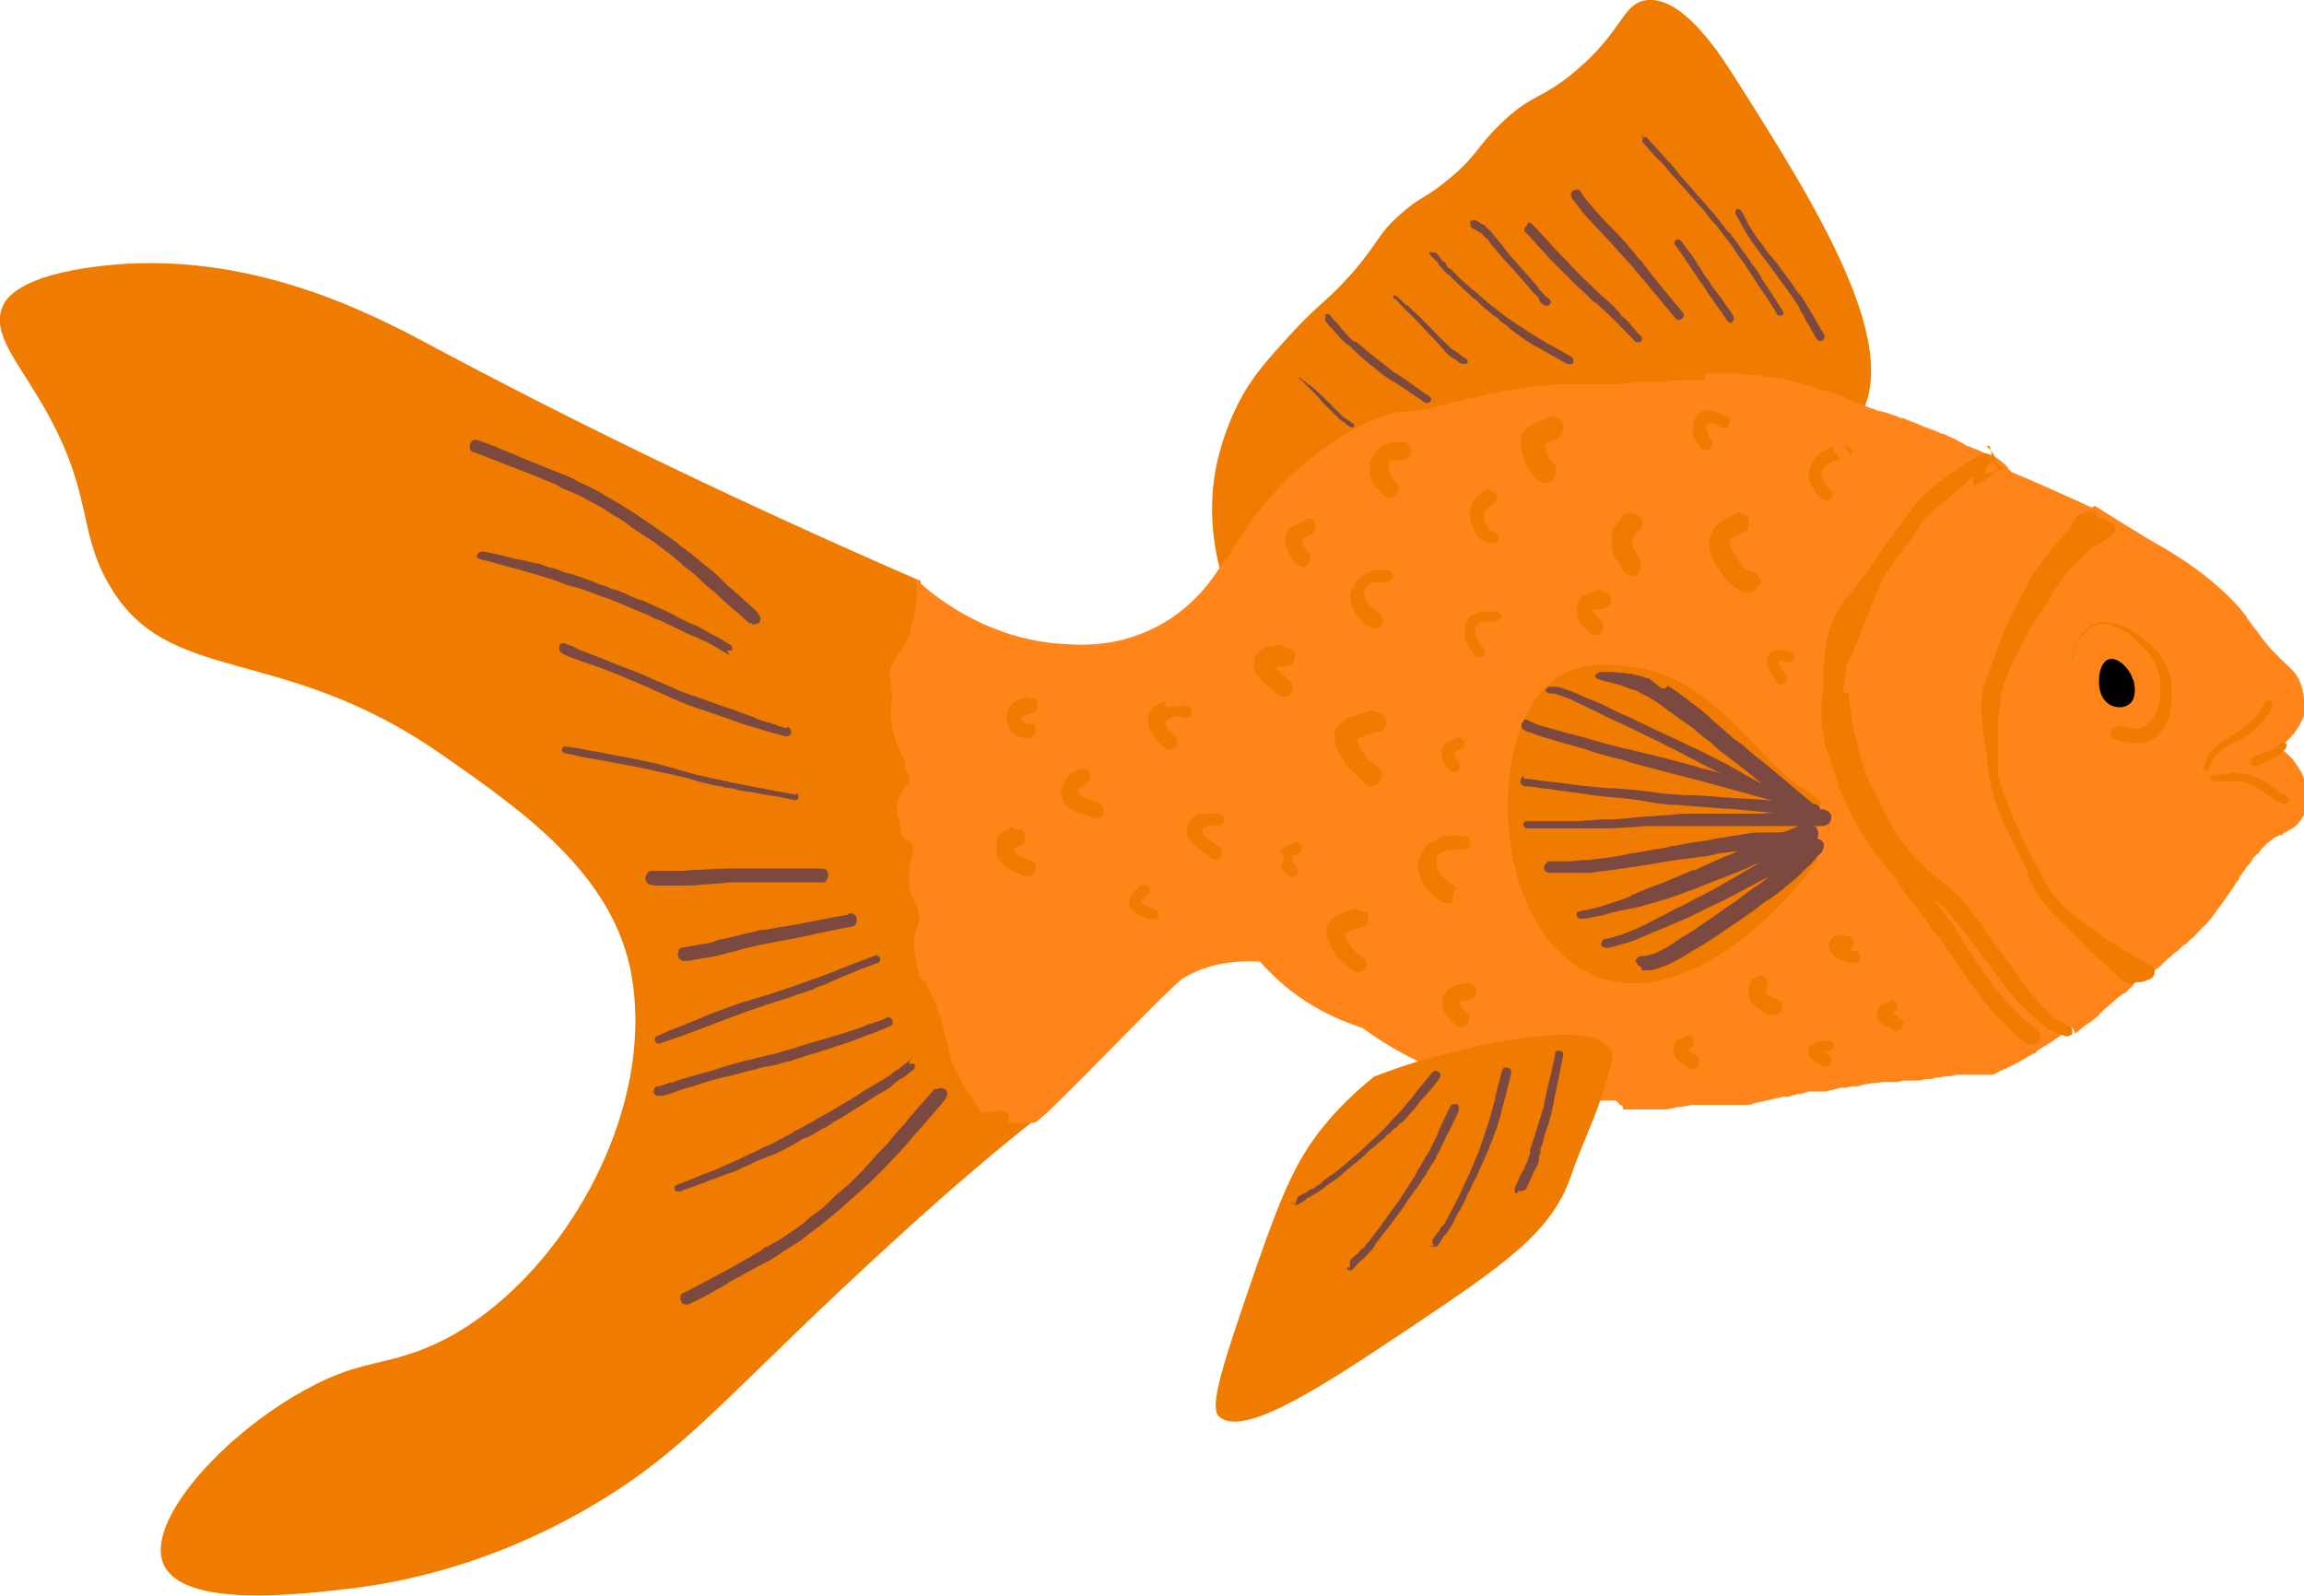 <?xml version="1.0" encoding="UTF-8"?><svg id="b" xmlns="http://www.w3.org/2000/svg" viewBox="0 0 79.84 55.3"><g id="c"><g id="d"><g id="e"><path d="M42.45,20.31c.68-.95,1.83-2.35,3.6-3.48,7.31-4.63,15.77,1.1,18.25-2.18,1.85-2.45-1.43-7.63-4.2-11.99-.68-1.08-1.9-2.83-3.08-2.65-.8,.13-.8,1.08-2.4,2.43-1.2,1.03-1.53,.78-2.65,1.88-.8,.78-.8,1.08-1.7,1.83-.85,.73-1.03,.63-1.75,1.28-.8,.7-.7,.93-1.68,2.05-.93,1.05-1.1,.98-2.23,2.23-.68,.75-1.08,1.2-1.5,1.9-.68,1.18-.9,2.25-.98,2.63-.33,1.78,.05,3.25,.3,4.03l.03,.05Z" fill="#ef7c00"/><path d="M48.28,10.25v.08l.1,.05s.1,.1,.13,.15c.1,.1,.2,.23,.33,.33,.08,.08,.18,.18,.25,.25l.28,.3c.2,.23,.4,.4,.58,.63,.05,.03,.1,.1,.15,.18,.08,.05,.1,.1,.18,.15l.08,.05,.08,.05,.18,.13h.05s.13,.05,.15,0l.05-.08s-.03-.05-.05-.08c-.1-.05-.18-.1-.25-.18l-.13-.08-.15-.1c-.2-.2-.4-.38-.6-.6-.2-.2-.38-.38-.58-.58-.1-.1-.23-.2-.35-.33h-.05s-.1-.1-.13-.15c0,0-.13-.08-.15-.13l-.1-.05v-.03l-.03,.03Z" fill="#7b493f"/><path d="M45,13.08v.03l.08,.05s.08,.08,.1,.1c.08,.08,.18,.18,.25,.25,.05,.05,.15,.13,.2,.2l.2,.23c.15,.15,.3,.3,.45,.45,.03,0,.08,.08,.13,.13,.05,.03,.08,.08,.13,.1h.05s.03,.05,.05,.08l.15,.1h.03s.1,.03,.1,0v-.1c-.08-.05-.13-.08-.18-.13l-.1-.05-.1-.08c-.15-.15-.3-.28-.45-.45-.15-.15-.3-.28-.45-.43-.08-.08-.18-.15-.28-.23h-.03s-.08-.08-.1-.1c0,0-.1-.05-.13-.1l-.08-.05h-.03Z" fill="#7b493f"/><path d="M50.96,7.75s-.03,.1,.05,.15l.15,.08,.13,.08s.1,.05,.1,.1c0,0,.05,.03,.08,.08l.08,.05s.15,.23,.23,.3c.15,.18,.28,.35,.43,.5,.33,.35,.65,.73,.95,1.08,.08,.05,.13,.13,.18,.2v.05s.03,.05,.05,.08l.08,.05,.1,.05s.08,0,.13-.03v-.05s.05,0,.05-.05l-.05-.1s-.05-.05-.08-.05c-.05-.03-.08-.08-.13-.13-.08-.08-.15-.15-.23-.28l-.48-.55c-.15-.15-.28-.33-.45-.5l-.23-.3s-.15-.18-.23-.28c-.1-.13-.18-.23-.28-.33-.05-.03-.08-.05-.1-.1-.03-.05-.08-.05-.13-.08l-.08-.05-.13-.08s-.1-.03-.13,0h-.05l-.03,.1Z" fill="#7b493f"/><path d="M58.06,8.32s-.08,.13,0,.18c.08,.1,.15,.23,.23,.33,.2,.3,.43,.63,.63,.93,0,0,.18,.23,.25,.38,0,0,.1,.15,.15,.2,.05,.08,.1,.15,.15,.23,.1,.15,.23,.28,.3,.43,.05,.03,.05,.1,.1,.13,.03,.05,.13,.08,.15,.05l.05-.08s.03-.05,0-.1c0-.08-.08-.15-.1-.2-.03-.05-.1-.13-.13-.18-.08-.1-.15-.23-.23-.33l-.25-.33s-.15-.23-.23-.33c0,0-.1-.13-.13-.2l-.4-.63s-.1-.1-.13-.15c0,0-.15-.23-.25-.33,0,0-.1-.05-.13,0h-.05Z" fill="#7b493f"/><path d="M45.95,10.95s-.08,.15,0,.2c.1,.15,.23,.25,.35,.4,.05,.05,.1,.1,.13,.15,.05,.08,.13,.1,.18,.18,0,0,.03,0,.05,.05h.03s.08,.05,.1,.08c0,0,.03,0,.05,.05,0,0,0,.03,.05,.05,.05,.05,.13,.1,.15,.15l.15,.13s.23,.2,.33,.28c.13,.08,.23,.2,.38,.3,.05,.05,.13,.08,.18,.13,.08,.05,.15,.1,.23,.13,.38,.25,.73,.5,1.08,.73,.05,0,.13,.03,.18-.05,.05-.08,.03-.13-.05-.18-.28-.18-.5-.35-.78-.55-.13-.08-.25-.18-.38-.25-.05,0-.1-.08-.18-.13s-.15-.13-.23-.18c-.18-.13-.3-.25-.45-.35-.08-.08-.18-.13-.23-.2l-.28-.23h-.05s-.05,0-.08-.05c0,0-.13-.1-.15-.15,0,0-.1-.1-.13-.15-.05-.05-.1-.08-.13-.15-.1-.15-.25-.25-.35-.4,0,0-.05-.05-.08-.05-.05,0-.08,0-.13,.03l.08,.08-.03-.03Zm1.08,.93l-.18,.23,.18-.23Zm0,0h0Zm-.08-.08h0Z" fill="#7b493f"/><path d="M49.58,8.6s-.05,.13-.05,.18c.05,.08,.1,.15,.18,.2,0,0,0,.03,.05,.05,.05,.05,.08,.08,.1,.15,.1,.1,.2,.23,.3,.33h.03s.08,.08,.13,.13c.08,.08,.13,.1,.18,.18,.1,.08,.18,.18,.3,.28s.2,.2,.33,.28c.08,.08,.15,.13,.2,.2,.05,.05,.1,.08,.15,.13,.13,.08,.23,.2,.35,.28,.05,0,.1,.08,.15,.13,.08,.05,.13,.1,.2,.15,.05,0,.1,.08,.15,.13,.08,.05,.15,.1,.23,.18,.05,0,.13,.08,.18,.13,.05,0,.1,.08,.15,.1,.13,.08,.28,.18,.4,.23,.13,.08,.28,.15,.4,.23,.2,.1,.4,.23,.63,.35h.1s.05,0,.1-.03v-.1s0-.05-.03-.1c-.25-.15-.5-.28-.75-.43-.13-.05-.25-.15-.35-.2-.13-.08-.25-.15-.38-.23-.13-.08-.25-.18-.38-.25-.13-.08-.25-.18-.38-.25-.23-.18-.45-.35-.68-.53-.3-.28-.6-.5-.9-.78-.1-.08-.18-.18-.28-.28,0,0-.03,0-.05-.05-.05-.05-.08-.08-.13-.1-.05-.03-.1-.08-.1-.15,0-.03-.08-.08-.13-.1,0,0-.05-.05-.05-.08-.08-.08-.1-.15-.18-.2h-.08s-.08-.05-.13,0v-.08l.03-.05Z" fill="#7b493f"/><path d="M52.91,7.85s-.05,0-.08,.05v.15h.03s.1,.08,.13,.13c.05,.05,.1,.1,.13,.15,.1,.08,.15,.18,.23,.25,.18,.18,.35,.4,.55,.58,.15,.18,.35,.33,.53,.53,.15,.15,.33,.33,.5,.48,.08,.08,.15,.15,.23,.23,0,0,.08,.08,.13,.08h-.03s.03,0,.05,.03c0,0,.08,.05,.1,.08h0s.18,.18,.3,.28c.15,.15,.33,.3,.45,.45,.08,.08,.15,.15,.23,.23,.1,.1,.18,.18,.28,.3h.08s.05,.03,.1,0c.05-.03,.05-.13,.05-.15-.08-.08-.13-.15-.18-.2-.08-.08-.13-.15-.2-.23-.1-.15-.25-.25-.38-.38h.03s-.05-.03-.08-.08h.03s-.03,0-.05-.03h.03s-.03,0-.05-.03h-.05v-.05s-.03,0-.05-.05c-.18-.18-.4-.35-.6-.55-.35-.33-.73-.68-1.05-1.05-.18-.18-.38-.38-.53-.55-.15-.18-.33-.35-.5-.55-.08-.08-.15-.15-.23-.23h-.08l-.08,.15h.05Zm2.53,2.75h0Z" fill="#7b493f"/><path d="M54.49,6.62s-.05,.05-.05,.1,0,.08,.03,.13c.05,.1,.13,.18,.2,.28,.05,.08,.1,.1,.13,.18,.08,.08,.13,.15,.2,.23,.05,.08,.12,.1,.17,.18,.23,.25,.48,.5,.7,.75s.45,.5,.68,.75c.1,.15,.23,.25,.33,.4,.1,.1,.17,.2,.28,.33,.3,.35,.6,.73,.9,1.08,.05,.08,.15,.08,.23,0,.08-.05,.08-.15,0-.23-.45-.53-.88-1.05-1.3-1.6-.05-.08-.1-.15-.15-.18-.05-.08-.12-.1-.15-.18-.1-.15-.23-.25-.33-.4-.23-.25-.45-.5-.7-.73-.13-.15-.28-.3-.43-.48-.05-.08-.1-.1-.15-.18-.03,0-.05-.05-.07-.08-.1-.1-.18-.23-.25-.35,0,0-.05-.05-.08-.05-.05,0-.08,0-.13,.03h-.03l-.03,.03Z" fill="#7b493f"/><path d="M56.94,4.77s-.05,.13-.03,.15c.2,.2,.38,.45,.6,.65s.38,.45,.58,.65l.58,.65c.15,.2,.35,.38,.5,.58,.08,.13,.2,.25,.3,.35l.3,.4s.15,.2,.23,.3c.08,.1,.13,.2,.2,.3,.08,.13,.18,.23,.25,.35,.05,.08,.1,.15,.15,.23,.15,.23,.28,.43,.43,.65,.18,.28,.38,.55,.53,.83,0,0,.05,.08,.08,.08h.08s.08-.03,.08-.05v-.08c-.08-.15-.2-.3-.28-.43-.08-.13-.18-.28-.28-.43-.08-.13-.18-.25-.23-.38-.08-.1-.13-.23-.23-.33-.1-.13-.2-.3-.3-.43-.08-.1-.13-.18-.2-.28-.1-.13-.2-.28-.3-.4,0-.03-.08-.08-.1-.1-.08-.08-.13-.18-.2-.25-.15-.2-.3-.4-.48-.58-.1-.13-.2-.25-.33-.38-.1-.1-.2-.25-.3-.35-.18-.2-.38-.4-.55-.65-.15-.18-.33-.35-.48-.53-.15-.18-.33-.35-.48-.53h-.08s-.08-.03-.13,0l.1-.1-.03,.08Z" fill="#7b493f"/><path d="M60.19,7.2s-.08,.13-.05,.2c.08,.15,.15,.28,.23,.43,.05,.08,.08,.13,.13,.23,.05,.08,.1,.15,.15,.23,.18,.25,.35,.5,.53,.73,.18,.23,.38,.5,.55,.75,.18,.23,.33,.45,.5,.7,.08,.1,.13,.23,.18,.33,.08,.1,.13,.23,.18,.33,.13,.2,.23,.4,.35,.6,.05,.08,.13,.1,.2,.08,.08-.05,.1-.13,.08-.2-.18-.28-.33-.58-.5-.85-.08-.13-.15-.25-.23-.38-.05-.08-.08-.13-.15-.2-.05-.05-.08-.1-.1-.13-.08-.13-.2-.28-.28-.4-.1-.13-.2-.28-.3-.4-.08-.13-.2-.28-.3-.38-.1-.1-.15-.2-.25-.33-.08-.1-.15-.2-.23-.3-.05-.08-.08-.13-.15-.23-.05-.08-.08-.13-.13-.2-.08-.15-.15-.33-.25-.48,0-.03-.05-.08-.1-.08h-.08l.03-.05Z" fill="#7b493f"/><path d="M68.63,28.39c1.2,4.76,3.55,6.88,3.08,7.28-.83,.68-9.49-4.46-9.16-11.34,.23-4.58,4.38-8.46,5.61-7.93,1.23,.53-1.23,5.23,.48,11.99Z" fill="#ff851b"/><path d="M48.3,14.35c-1.05,.2-2,.88-2.68,1.38,0,0-1.93,1.4-3.1,3.68-2.05,3.98-.98,12.04,4.63,16.17,3.48,2.58,7.36,2.63,9.04,2.55,.5-1.4,1.1-3.4,1.45-5.88,.43-3.08,.9-6.46-.48-10.04-1.6-4.1-5.61-8.43-8.86-7.83v-.03Z" fill="#ff851b"/><path d="M31.84,20.11c-7.46-3.25-12.86-5.98-16.67-8.01-2.1-1.13-6.46-3.5-11.69-2.88C.65,9.55,.17,10.37,.07,10.67c-.33,.88,.48,1.8,1.3,3.18,1.9,3.18,1.28,4.43,2.38,6.36,2.03,3.63,5.96,2.03,11.54,5.93,2.85,1.98,5.93,4.15,6.58,7.58,.98,5.26-3.03,11.59-7.48,13.14-1.38,.48-2.13,.38-3.8,1.3-2.85,1.55-5.61,4.61-4.91,6.08,.7,1.48,4.58,1.03,6.33,.83,3.95-.45,6.83-1.95,8.01-2.6,3.85-2.15,4.93-3.98,11.09-9.59,2-1.83,3.68-3.23,4.73-4.05-1.33-6.23-2.63-12.49-3.95-18.72h-.05Z" fill="#ef7c00"/><path d="M58.94,13.18h-.68c-.18,0-.38,0-.5,.05h-.88c-.23,0-.48,.05-.68,.08h-2.1c-.23,0-.35,.05-.5,.05-.25,0-.48,.05-.68,.08-.25,0-.48,.08-.7,.1-.15,0-.3,.05-.43,.08,0,0-.15,0-.23,.05l-.68,.15-.3,.08h-.03s-.28,.05-.4,.1c-.28,.08-.53,.13-.73,.18h-.1s-.18,.05-.28,.05c-.13,0-.23,.05-.35,.05h-.13s-.2,0-.3,.05c0,0-.1,0-.18,.05,0,0,.03,.08,.05,.1,0,0,.08,.08,.1,.13,0,0,.05,.1,.08,.13,.15,.2,.3,.43,.43,.63,0,0,.13,.2,.2,.3,.2,.3,.43,.63,.63,.9l.05,.08s.08,.13,.13,.18v.05s.13,.13,.18,.18c0,0,.05,.05,.05,.08,0,0,.05,.1,.08,.13,.03,.05,.08,.1,.1,.15l.05,.08s.13,.18,.18,.25c0,0,.08,.13,.13,.2,0,0,.1,.18,.15,.23l.08,.15s.2,.2,.3,.3c.1,.13,.2,.23,.3,.35v.05s.1,.08,.13,.13c0,0,.05,.08,.08,.1,.05,.08,.1,.13,.15,.2h.03v.08h.03s.13,.2,.18,.28c.05,.08,.13,.18,.18,.23,.25,.3,.48,.63,.65,.85,.05,.08,.1,.13,.13,.18,0,0,.1,.18,.15,.2l.28,.38,.05,.05s.08,.13,.1,.18v.1s.15,.18,.2,.23c.05,.1,.1,.18,.13,.25v.05s.03,.1,.05,.13v.18s.08,.05,.15,.1c.18,.1,.38,.18,.53,.25h.05s.2,.15,.35,.2h.03s.13,.1,.18,.13h.05s.23,.15,.33,.2c.08,.05,.15,.1,.23,.15h.05s.08,.08,.1,.1c.05,.05,.1,.08,.15,.13l.13,.08,.08,.05s.23,.15,.35,.2c.15,.1,.3,.2,.48,.38,.05,.05,.13,.13,.23,.2,.08,.08,.18,.13,.25,.18,.03,0,.05,.05,.05,.08v.1s-.05,.05-.1,.05h-.08c-.15-.1-.3-.2-.45-.33h-.05s-.15-.05-.23-.08c.15,.13,.33,.23,.5,.35,0,0-.2-.1-.3-.13-.25-.13-.48-.2-.7-.25-.15-.05-.3-.1-.45-.13h-.2c-.2,0-.4-.05-.6-.05h-.15s-.25,0-.35,.05c-.05,0-.1,0-.15,.05-.08,0-.15,.05-.23,.1-.1,.05-.2,.1-.3,.18-.05,0-.1,.08-.13,.1,0,0-.13,.1-.18,.15-.15,.18-.3,.33-.45,.6-.08,.13-.15,.28-.2,.45,0,0-.03,.18-.05,.23v.1c-.05,.2-.08,.4-.1,.63v1.03s0,.13,.03,.18v.1h.03v.13c.03,.2,.1,.4,.18,.63,.03,.1,.08,.2,.13,.35,0,0,.08,.2,.1,.28,.1,.2,.2,.43,.28,.6,0,0,.13,.25,.2,.4,.05,.08,.08,.18,.13,.23,0,.05,.05,.08,.08,.13,0,0,.05,.1,.1,.15,0,0,.08,.18,.13,.23,0,0,.03,.05,.05,.1,.1,.18,.23,.38,.35,.55,0,0,.05,.08,.08,.13l.05,.08s.13,.15,.18,.2c0,0,.05,.08,.08,.1,.15,.2,.33,.4,.5,.6,0,0,0,.05,.03,.05,.1,.1,.18,.18,.28,.25l.13,.13c.2,.18,.4,.28,.6,.38h.05c.05,0,.13,.05,.2,.08h-.1s.05,.05,.08,.08v.08s0,.05-.03,.08h-.1s-.18,.08-.23,.08h-.13s-.1,.05-.15,.05h-.53s-.13,0-.18,.05h-.03v.13s-.03,.15-.05,.2v.75s0,.18,.03,.23v.4s.05,.25,.1,.43c.03,.15,.1,.28,.15,.4,.03,.05,.05,.13,.1,.2l.1,.15s.05,.08,.1,.13c0,0,.05,.05,.08,.08,.05,.05,.1,.1,.15,.13h.03v.05h.03s.05,.05,.05,.08h.03c.05,0,.08,.05,.08,.1v.05h1.45c.15,0,.28-.05,.43-.08,.18,0,.33-.05,.5-.08h1.93c.08,0,.15,0,.23-.05,.2-.05,.38-.08,.58-.13l.18-.05s.15,0,.23-.05h.15c.05,0,.13,0,.18-.05,.05,0,.13,0,.2-.05h.1s.18-.05,.28-.08h.5c.08,0,.15,0,.23-.05h.05s.2-.05,.33-.08h.18l.18-.05h.13s.15,0,.25-.05c.25-.05,.5-.08,.73-.1h.48s.18-.05,.25-.05h.38c.1,0,.23,0,.35-.05h.18l.18-.05s.2,0,.3-.05h.1s.2,0,.3-.05h1.28s.18-.08,.25-.13c.05,0,.1-.05,.15-.08h.05l.08-.05s.28-.13,.4-.2c.18-.1,.33-.2,.48-.28h.05l.08-.1s.08-.05,.13-.08c0,0,.08-.05,.13-.08,.1-.05,.2-.13,.3-.18l.05-.05s.15-.1,.23-.15c0,0,.05,0,.08-.05h-.03s0-.13-.08-.18c-.03,0-.08-.05-.13-.08-.03,0-.08-.05-.13-.05h-.05s-.05-.05-.08-.05l-.1-.05s-.05,0-.08,.05c-.03,0-.08,.05-.1,.05,0,0-.05-.05-.08-.08,0,0-.05,0-.05-.05h-.05c-.08-.05-.15-.1-.2-.13-.03,0-.05-.05-.1-.08,0,0-.05-.05-.08-.05h-.05s-.05-.05-.08-.08h-.03s-.1-.1-.13-.15c-.08-.05-.13-.13-.18-.18-.08-.08-.13-.13-.2-.2l-.05-.05-.05-.05-.05-.05h-.03s-.08-.13-.13-.15c-.03,0-.08-.08-.1-.1-.1-.13-.2-.23-.3-.35-.03,0-.05-.05-.08-.1-.05-.08-.1-.13-.15-.2,0,0-.13-.2-.18-.25-.05-.05-.1-.13-.15-.18,0,0-.13-.18-.2-.25-.05-.08-.13-.15-.18-.2-.08-.1-.15-.18-.2-.25-.13-.18-.28-.3-.4-.45-.05-.05-.08-.1-.13-.15,0,0-.03-.05-.05-.08-.05-.05-.1-.13-.18-.2-.13-.15-.25-.3-.4-.45l-.1-.1s-.08-.08-.1-.13c-.05-.05-.1-.1-.13-.18l-.05-.08-.05-.05s-.23-.25-.33-.4c-.1-.15-.25-.3-.35-.48l-.23-.33-.15-.2-.3-.43s-.15-.2-.23-.3-.13-.2-.2-.3v-.05s-.05-.13-.08-.18c-.03-.08-.08-.15-.1-.2-.05-.15-.1-.28-.13-.38-.03-.13-.05-.25-.1-.4-.05-.2-.08-.35-.08-.5v-.9c0-.18,0-.35,.03-.55,0-.18,.05-.33,.08-.48v-.13c.08-.38,.13-.78,.23-1.15,0-.05,.03-.13,.05-.18v-.08l.05-.08s0-.08,.03-.13c.05-.18,.1-.35,.18-.53,.05-.15,.13-.3,.2-.53,.15-.33,.33-.63,.5-.95,.1-.15,.23-.35,.38-.53,.15-.2,.33-.35,.48-.5,.13-.13,.28-.23,.4-.35l.05-.05s.08-.08,.1-.1c.05,0,.08-.08,.13-.1,.08-.08,.15-.13,.23-.2,.15-.13,.33-.25,.48-.35,.15-.13,.3-.2,.5-.35,.13-.1,.25-.18,.38-.25,.05,0,.1-.08,.15-.1,0,0,.15-.1,.23-.15,.1-.05,.18-.13,.28-.18l.1-.08s.08-.05,.1-.08c.08-.05,.15-.1,.23-.15,.05,0,.1-.05,.13-.08,0,0,.03,0,.05-.05,0,0,.1,.13,.15,.18h.05s.2-.1,.28-.2c.03,0,.08-.08,.08-.13v-.05l-.05-.05s-.15-.15-.2-.2c0,0-.1-.13-.18-.18v-.05h-.05s-.05-.1-.08-.13c-.08-.08-.15-.13-.2-.18-.1-.08-.18-.13-.25-.18-.1-.05-.2-.08-.33-.1-.1-.05-.2-.1-.28-.13-.05,0-.1-.05-.13-.05,0,0-.08-.05-.13-.05-.08,0-.15-.08-.25-.13,0,0-.23-.13-.35-.18-.13-.05-.2-.1-.3-.13-.05,0-.08,0-.13-.05-.05,0-.13-.05-.18-.08-.08,0-.15-.05-.23-.08h-.03s-.23-.1-.35-.15c-.13-.05-.28-.1-.45-.18h-.1l-.08-.05c-.23-.08-.43-.15-.63-.2h-.05s-.18-.08-.28-.1c-.1-.05-.23-.08-.33-.13-.1-.05-.2-.1-.3-.13h-.05s-.13-.08-.18-.1c-.18-.08-.38-.15-.55-.2,0,0-.13-.05-.2-.05h-.1l-.2-.1h-.08c-.2-.1-.43-.15-.63-.2s-.43-.1-.7-.15c-.2,0-.43-.05-.63-.08h-.1c-.15,0-.3,0-.45-.05h-1.25v.23Z" fill="#ff851b"/><path d="M72.51,17.58h-.23s-.08,0-.1,.03c-.05,0-.08,.03-.13,.05h-.03s-.05,.03-.08,.05c-.05,.03-.08,.05-.13,.1h-.03s.13,.13,.2,.15c0,0-.03,.08-.05,.1,0,0,0,.05-.03,.08-.05,.05-.08,.1-.13,.18v.05s-.05,.05-.08,.05c-.05,.05-.08,.13-.13,.2-.05,.1-.1,.18-.15,.25-.08,.1-.13,.2-.23,.3-.03,.05-.08,.08-.1,.13,0,0-.08,.13-.13,.18,0,0-.15,.23-.23,.33,0,0-.15,.23-.2,.33-.05,.05-.08,.13-.13,.18-.1,.13-.18,.3-.28,.45-.1,.18-.18,.3-.23,.45-.08,.18-.15,.33-.23,.5-.08,.18-.15,.38-.23,.58-.05,.15-.15,.4-.2,.65-.03,.13-.05,.25-.08,.38v.05l-.08,.3s0,.1-.03,.15v.15l-.05,.2v.18l-.05,.1v.05c-.03,.18-.08,.38-.13,.55-.05,.23-.08,.45-.1,.7v.4c0,.13,0,.25,.03,.3v.05s0,.13,.03,.2v.1c0,.13,.05,.25,.1,.4v.05s.08,.2,.1,.3c.05,.13,.08,.23,.13,.33,.05,.13,.08,.23,.13,.3,0,.05,.03,.08,.05,.13,0,0,.05,.13,.08,.2,.05,.1,.13,.23,.18,.35,.03,.05,.05,.1,.1,.15,0,0,.05,.1,.08,.15,.05,.08,.1,.15,.13,.2l.05,.1s.08,.13,.13,.2c0,0,0,.08,.03,.08,.05,.1,.13,.2,.18,.28v.05s.1,.18,.18,.25c.05,.05,.08,.13,.13,.18l.05,.08s.1,.15,.15,.2v.05l.15,.15s.05,.08,.1,.13c.05,.05,.1,.13,.13,.18h.03l.05,.1s.13,.18,.18,.25c0,0,.15,.23,.25,.33,.08,.1,.15,.18,.23,.28,.08,.1,.18,.2,.25,.3,0,0,.1,.1,.15,.15,.03,.03,.08,.08,.1,.13,.1,.13,.23,.25,.35,.4,.1,.1,.2,.2,.33,.3l.08,.08,.05,.05s.13,.1,.18,.15c.03,.03,.08,.05,.13,.08,0,0,.1,.05,.18,.08h.28s.13-.03,.18-.05c.03,0,.08-.03,.1-.05,0,0,.05,0,.08-.03,.05,0,.1-.05,.15-.08h.05s.1-.08,.15-.13c.1-.08,.23-.15,.3-.25,.1-.08,.18-.18,.28-.25l.05-.05s.05-.05,.1-.08l.08-.05s.05-.05,.08-.08c.05-.05,.1-.1,.15-.13l.08-.05s.05-.05,.1-.1c0,0,.05-.05,.08-.08h.03s.15-.18,.23-.25c.03-.03,.05-.08,.1-.1,.03-.03,.08-.08,.1-.1,.08-.08,.13-.15,.2-.23,.05-.05,.1-.13,.15-.2,0,0,.08-.13,.13-.18,0,0,.15-.18,.2-.28,.05-.05,.08-.13,.13-.18,.1-.15,.18-.25,.25-.38,0-.03,.05-.05,.08-.1,0,0,.05-.05,.05-.08v-.05l.05-.05s.05-.05,.05-.08c.05-.05,.1-.13,.13-.18,0,0,.08-.1,.13-.15,.03-.05,.05-.08,.1-.13v-.05s.1-.1,.15-.15h.03s.1-.15,.15-.2c.03-.03,.05-.05,.08-.08,0,0,.05-.05,.08-.08,.13-.1,.25-.2,.35-.25,.05,0,.08-.05,.13-.05h.08v-.05s.13-.05,.18-.1c.08-.05,.13-.08,.18-.1,.08-.05,.15-.13,.23-.23,.05-.05,.08-.13,.13-.2,.03-.05,.05-.1,.08-.18,.03-.08,.05-.15,.05-.23v-.18c0-.13,0-.25-.03-.33,0-.1-.05-.23-.1-.35v-.05s-.1-.23-.18-.33c-.13-.23-.28-.4-.45-.53-.08-.05-.15-.1-.25-.15,.1-.08,.2-.15,.3-.25,.05-.05,.1-.1,.15-.15l.05-.08h.03s.1-.15,.15-.23c.03-.05,.08-.1,.1-.18,.03-.05,.05-.1,.08-.15,.03-.08,.05-.13,.05-.2v-.2c0-.13,0-.23-.03-.33v-.05c-.03-.15-.05-.28-.1-.4-.05-.15-.13-.28-.2-.38-.1-.1-.2-.23-.33-.33-.03-.03-.05-.05-.08-.08-.05-.05-.13-.1-.18-.18l-.05-.05s-.13-.13-.2-.2c-.15-.18-.3-.35-.43-.55-.05-.08-.13-.15-.18-.23-.13-.18-.23-.3-.23-.33-.1-.15-.98-1.35-3.23-2.6-.28-.15-2.03-1.25-2.03-1.25Z" fill="#ff851b"/><path d="M32.04,34l.1,.2c.05,.08,.08,.15,.1,.2,.08,.18,.18,.35,.25,.58,.08,.18,.13,.38,.18,.58,0,0,.03,.13,.05,.18,0,0,.03,.13,.05,.18,.03,.13,.05,.23,.08,.3v.08s0,.1,.03,.13c.05,.15,.08,.28,.13,.4v.05s.05,.1,.08,.15c0,.03,.03,.08,.05,.1,0,.03,.03,.05,.05,.08,0,.05,.05,.1,.08,.15,0,0,.05,.15,.1,.2,0,.05,.03,.08,.05,.1,.03,.08,.08,.18,.13,.25,.05,.05,.08,.1,.13,.18,.03,.03,.05,.08,.08,.1,.03,.05,.08,.08,.1,.13,0,0,.08,.13,.13,.18,0,.03,.03,.05,.03,.08,.1-.03,.18-.05,.25-.05,.1,0,.2-.03,.3-.03h.23s.13,.08,.15,.13c.03,.08,.03,.18,0,.23v.05h.9c.25,0,4.66-4.71,5.18-5.03,.53-.3,1.35-.63,2.63-.55,.45,.5,1.1,1.13,2.05,1.65,.55,.3,1.05,.5,1.5,.65,0-.08-.03-.2-.1-.3,0-.05-.05-.1-.08-.13-.05-.1-.1-.2-.18-.3,0,0-.03-.05-.03-.08-.08-.18-.15-.33-.23-.5l-.08-.18v-.08l-.1-.23c-.1-.28-.2-.55-.3-.88v-.05h-.05v-.05s-.13-.23-.18-.33c-.03-.08-.08-.18-.1-.25v-.05s-.15-.33-.28-.6c-.1-.23-.18-.4-.23-.6-.05-.13-.08-.23-.13-.38,0,0-.05-.18-.08-.25v-.05h-.03c-.05-.18-.13-.38-.18-.55v-.15h-.05v-.05c-.03-.15-.08-.28-.1-.4-.03-.1-.05-.23-.08-.3,0,0-.05-.23-.05-.3v-.13s-.08-.18-.1-.25l-.05-.15s-.05-.18-.1-.25v-.05c-.05-.13-.08-.23-.13-.35-.1-.25-.18-.5-.23-.7-.05-.18-.1-.38-.15-.53v-.2c-.15-.45-.23-.88-.3-1.3,0-.1-.05-.18-.08-.28,0-.08-.05-.18-.08-.25-.03-.13-.08-.28-.1-.4-.05-.18-.1-.38-.13-.53v-.1l-.08-.3v-.08s-.05-.18-.08-.28c-.05-.25-.1-.48-.15-.68-.05-.25-.13-.53-.18-.8-.05-.23-.08-.45-.1-.65v-.25c0-.13-.05-.28-.05-.43v-.33c-.33,.58-1.15,1.9-2.78,2.58-1.35,.58-2.55,.45-3.3,.38-2.33-.28-3.95-1.55-4.66-2.2,.05,.28,.08,.73-.05,1.2-.05,.3-.13,.38-.15,.63-.08,.5-.8,1-.7,1.58,.18,.88-.08,1,.1,1.78,.1,.5,.3,.9,.43,1.13v.15c0,.05,0,.08,.03,.13,0,.08,.05,.13,.08,.2,0,0,.03,.1,.03,.15v.1c-.18,.18-.38,.45-.43,.8-.05,.35,.13,.45,.13,.83,0,.48,.6,.25,.4,.9-.05,.2-.18,.63-.08,1.13,.08,.43,.23,.43,.3,.8,.1,.53-.18,.55-.15,1.25,0,0,.03,.58,.25,1.1l.08,.08Z" fill="#ff851b"/><path d="M63.32,28.14c-.18-.4-.53-.6-.65-.68-1.78-1.03-3.18-3.98-6.11-4.35-.58-.08-1.75-.23-2.68,.43-2.45,1.75-2.25,8.68,1.3,10.24,3.55,1.58,7.76-3.5,8.11-4.56,.23-.65,.03-1.1,.03-1.1v.03Z" fill="#ef7c00"/><path d="M63.32,27.34s-.08,.13-.1,.18c-.05,.08-.08,.15-.1,.23-.05,.15-.08,.3-.1,.48,0,.15-.05,.3-.05,.45v1.5s0,.2,.05,.3c.03,.15,.08,.33,.1,.48,.05,.18,.1,.35,.15,.5,.03,.1,.08,.18,.1,.28,.05,.08,.08,.15,.13,.23s.1,.15,.15,.2c.05,.08,.1,.15,.18,.23,.05,.08,.13,.15,.18,.23,.05,.08,.1,.13,.18,.2,.05,.08,.13,.13,.18,.18,.08,.05,.13,.13,.2,.18,.15,.13,.3,.23,.45,.33,.1,.08,.18,.13,.28,.2,.05,.03,.08,.08,.13,.1,.05,.05,.13,.13,.23,.08,.05,0,.08-.03,.1-.08,0-.03,.03-.08,0-.13,0-.03,0-.05-.05-.08l-.05-.05s-.05-.03-.05-.05c-.03,0-.08-.05-.1-.08-.08-.05-.15-.13-.23-.18-.15-.1-.3-.23-.45-.33-.08-.05-.13-.1-.2-.18-.08-.08-.13-.13-.2-.2-.13-.13-.25-.28-.35-.43-.08-.1-.15-.2-.23-.33-.08-.13-.15-.25-.2-.38-.08-.2-.15-.4-.2-.63,0-.1-.05-.23-.08-.33,0-.1-.05-.2-.05-.3v-.48c0-.15,0-.28,.03-.43v-.4c0-.13,0-.28,.03-.4,0-.1,0-.2,.03-.3,0-.1,0-.2,.03-.3,0-.08,.03-.15,.05-.23,.03-.08,.08-.13,.1-.2,.05-.08,0-.18-.05-.25h-.1s-.13,.03-.15,.08l.08,.1Z" fill="#ff851b"/><path d="M63.9,28.92s-.03,.05-.03,.08v.1s0,.1-.03,.15v.18s0,.23-.03,.33v.5s0,.13,.03,.18c0,.13,.05,.23,.08,.33,.03,.13,.08,.25,.13,.35,.05,.1,.1,.2,.15,.3s.13,.18,.18,.28c.05,.05,.07,.1,.12,.15,.05,.05,.13,.05,.18,0,0,0,.03-.05,.05-.1,0-.03,0-.05-.03-.08,0,0-.03-.05-.05-.05-.08-.1-.15-.2-.2-.33-.03-.05-.08-.13-.1-.18-.03-.05-.05-.13-.1-.2,0-.05-.05-.13-.05-.18,0-.08-.03-.15-.05-.2,0-.08-.03-.13-.05-.2,0-.05-.03-.13-.03-.2v-.88s.03-.18,.05-.28c0,0,0-.05-.03-.08,0,0-.05-.03-.08-.03,0,0-.05,0-.08,.03h-.05v.03Z" fill="#ff851b"/><path d="M55.41,23.31s-.13,.05-.13,.1c0,.08,.05,.1,.1,.13,0,0,.18,.05,.28,.08,.1,.03,.23,.05,.33,.08,.1,.03,.2,.05,.3,.1,.1,.03,.2,.08,.3,.1h.03s.18,.08,.25,.13c.1,.05,.18,.08,.25,.13,.18,.1,.35,.2,.5,.33,.08,.05,.18,.13,.25,.18,.08,.05,.18,.13,.25,.18,.18,.13,.33,.23,.5,.35,.08,.05,.15,.13,.23,.2,0,0-.05-.03-.05-.05,.1,.08,.2,.18,.3,.25,0,0-.05-.03-.05-.05,.08,.08,.18,.13,.25,.2,.08,.08,.18,.15,.25,.23,.1,.08,.23,.18,.33,.25,.2,.15,.4,.3,.58,.45,.03,.03,.08,.05,.1,.08,.15,.13,.33,.25,.48,.4l-.18-.1c-.2-.1-.38-.2-.58-.33-.18-.1-.38-.2-.55-.3l-.6-.3c-.18-.1-.38-.18-.58-.28s-.38-.18-.58-.28c-.18-.08-.38-.18-.55-.25-.2-.1-.38-.18-.58-.28s-.4-.2-.6-.28c-.1-.05-.18-.08-.28-.13l-.3-.15c-.2-.1-.38-.18-.58-.25s-.38-.18-.58-.25c-.1-.03-.2-.08-.28-.1-.1-.03-.18-.08-.28-.08h-.25s-.1,.05-.13,.1v.05s.05,.08,.13,.08h.13c.15,.03,.3,.1,.45,.15h.03c.18,.08,.35,.18,.53,.25,.2,.1,.38,.18,.58,.28,.18,.1,.38,.2,.58,.28,.2,.1,.4,.18,.6,.28s.38,.2,.58,.28c.18,.1,.38,.18,.55,.28,.38,.18,.75,.38,1.13,.58,.2,.1,.38,.2,.58,.3,.2,.1,.38,.2,.58,.3,.1,.05,.18,.1,.28,.15l.3,.15s.18,.1,.25,.15l.3,.15c.15,.08,.3,.18,.45,.25l.45,.23,.45,.23s.1,.05,.13,.05c0,0,.05,.03,.08,.05,.05,.03,.08,.05,.13,.05h.1s.1-.05,.15-.1c.03-.05,.05-.13,.03-.18,0-.03,0-.05-.03-.08,0,0-.03-.05-.05-.08s-.08-.05-.1-.1c-.05-.03-.08-.08-.13-.1-.13-.1-.28-.23-.4-.33-.15-.13-.3-.25-.45-.38-.3-.25-.6-.5-.9-.75-.2-.15-.4-.3-.58-.48-.13-.1-.25-.2-.38-.28-.15-.13-.28-.25-.43-.38-.15-.13-.3-.25-.45-.4-.08-.08-.15-.13-.23-.2-.1-.08-.2-.15-.3-.23-.08-.05-.15-.1-.23-.18-.08-.05-.18-.13-.25-.18-.13-.1-.28-.2-.43-.28v.05s-.05,.05-.1,.05h-.08c-.15-.1-.3-.23-.45-.35h-.05s-.15-.05-.25-.08c-.13-.03-.23-.05-.3-.08-.08,0-.18,0-.25-.03h-.13s-.18-.03-.28-.03h-.48Z" fill="#7b493f"/><path d="M62.8,29.15s-.1,.05-.12,.08c-.05,.05-.13,.08-.18,.13-.05,.03-.08,.08-.1,.1-.05,.05-.07,.08-.12,.1-.1,.08-.2,.15-.28,.23-.08,.08-.15,.13-.23,.2-.15,.15-.33,.28-.48,.4-.18,.15-.35,.28-.55,.4-.2,.15-.4,.3-.6,.45-.23,.15-.45,.3-.65,.45-.2,.15-.43,.28-.63,.43-.1,.08-.2,.15-.3,.2-.1,.08-.23,.13-.33,.2-.2,.13-.4,.28-.63,.4-.1,.05-.18,.1-.28,.13-.1,.03-.17,.05-.28,.08h-.13s-.13,0-.18,.08c-.03,.03-.05,.08-.07,.13,.03,0,.05,0,.07,.05,0,0,.03,.05,.03,.08h.05s.05,.05,.08,.08v.08h.28s.15-.03,.23-.05c.13-.05,.28-.1,.4-.15,.23-.1,.45-.23,.65-.35,.2-.13,.43-.25,.63-.38,.23-.15,.45-.28,.65-.43,.3-.2,.6-.4,.88-.6,.15-.1,.28-.2,.4-.3,.1-.08,.2-.15,.3-.2,.1-.08,.18-.13,.28-.2,.08-.08,.18-.13,.25-.2,.15-.13,.3-.25,.45-.38,.08-.05,.13-.13,.2-.2,.08-.08,.15-.15,.25-.23,.08-.08,.13-.15,.2-.23,.03-.03,.05-.08,.1-.1,.05-.05,.1-.1,.13-.18,.05-.1,.05-.23-.03-.3-.05-.05-.1-.08-.18-.08-.05,0-.07,0-.12,.03l-.05,.08Z" fill="#7b493f"/><path d="M62.72,28.97h-.05s-.05,0-.1,.03c0,0-.03,0-.05,.03l-.15,.08-.3,.15c-.23,.13-.43,.25-.65,.38-.1,.05-.2,.13-.3,.18-.13,.05-.23,.13-.35,.2-.23,.13-.43,.25-.65,.38-.2,.1-.4,.23-.6,.35-.23,.13-.45,.23-.68,.35-.2,.1-.4,.23-.63,.33s-.43,.23-.65,.33c-.38,.2-.75,.4-1.15,.55-.13,.05-.25,.1-.38,.13-.13,.05-.25,.08-.4,.1h-.05s-.1,.13-.1,.18c0,.08,.1,.13,.18,.13h.05s.1,0,.13-.03h.03c.18-.05,.35-.1,.53-.15,.25-.08,.48-.18,.7-.28s.45-.18,.68-.28c.23-.1,.45-.2,.7-.3l.3-.15s.23-.1,.35-.18c.23-.1,.45-.2,.65-.3,.45-.23,.88-.48,1.33-.7,.15-.08,.3-.15,.45-.25,.15-.08,.28-.18,.43-.25,.13-.08,.28-.18,.4-.25,.13-.1,.28-.18,.4-.28h-.03s.08-.05,.1-.08c.03,0,.05-.05,.08-.08,.03-.05,.05-.1,.05-.15s0-.08-.03-.13c-.03-.05-.1-.1-.15-.13h-.08v.1Z" fill="#7b493f"/><path d="M62.67,28.52s-.13,.03-.18,.05c-.08,.03-.18,.05-.25,.1-.13,.05-.25,.1-.38,.15-.23,.08-.43,.18-.65,.25-.23,.1-.43,.18-.65,.28-.2,.1-.43,.18-.63,.28-.23,.08-.45,.18-.65,.28-.2,.08-.38,.18-.58,.25h-.05s-.13,.05-.18,.08c-.15,.05-.28,.13-.43,.18-.13,.05-.25,.1-.35,.15-.15,.05-.33,.13-.48,.18-.08,.03-.18,.05-.25,.1-.1,.03-.2,.08-.3,.13-.05,0-.13,.05-.18,.08h.05l-.43,.15c-.15,.05-.3,.1-.45,.15-.15,.05-.3,.1-.45,.13-.08,0-.15,.03-.23,.05-.08,0-.18,.03-.25,.05,0,0-.05,0-.08,.05,0,.03-.03,.08,0,.1,0,.05,.05,.1,.13,.1h.15c.18-.03,.38-.08,.55-.1l.35-.1s.23-.05,.33-.08c.23-.05,.43-.08,.65-.13l.63-.18c.15-.05,.28-.08,.43-.13,.15-.05,.28-.1,.43-.15,.18-.08,.35-.13,.53-.2l.1-.05h.03c.35-.15,.73-.28,1.08-.43,.13-.05,.23-.08,.33-.13,.13-.05,.28-.1,.4-.18,.25-.1,.48-.2,.73-.3,.18-.08,.38-.13,.55-.2,.18-.08,.35-.15,.55-.23,.08-.03,.18-.05,.25-.1,.05-.03,.1-.08,.13-.1,.05-.08,.05-.15,.03-.23-.03-.15-.15-.23-.3-.23h-.08l.05-.08Z" fill="#7b493f"/><path d="M62.75,28.72h-.18s-.1,0-.15,.03c-.1,0-.2,.03-.3,.05h-.1c-.15,.03-.3,.05-.45,.05h-.6c-.25,0-.5,.05-.75,.1-.13,0-.23,.03-.35,.05-.13,.03-.23,.03-.35,.05-.13,.03-.23,.05-.35,.08-.13,0-.25,.05-.38,.05-.25,.03-.48,.08-.73,.13-.13,0-.25,.05-.38,.08-.13,0-.23,.05-.35,.05-.25,.05-.48,.08-.73,.13-.13,0-.25,.05-.38,.08-.13,0-.25,.05-.38,.05-.28,.05-.53,.08-.8,.1-.2,0-.4,.03-.63,.05h-.75s-.15,.1-.15,.2c0,.05,0,.1,.05,.15,.03,.03,.08,.05,.13,.05h1.33c.15,0,.28-.03,.43-.05,.25-.03,.5-.05,.73-.1,.13,0,.23-.03,.35-.05,.13,0,.23-.03,.35-.05,.25-.03,.5-.08,.78-.13,.25-.03,.48-.08,.73-.1l.55-.08c.18,0,.38-.05,.55-.1,.2-.03,.38-.05,.58-.08,.18,0,.35-.05,.53-.08,.15,0,.33-.05,.48-.05h.25s.18,0,.28-.03c.1,0,.18,0,.28-.03,.18,0,.35-.05,.5-.08,.1,0,.18-.03,.28-.08,.05,0,.08-.05,.13-.08,.03-.03,.08-.08,.08-.13v-.13s-.03-.08-.05-.1c-.05-.05-.1-.08-.15-.08l.1,.05Z" fill="#7b493f"/><path d="M63.02,28.14h-.13c-.2,0-.38,0-.58,.03h-.63c-.2,0-.43,0-.63,.03h-2.6c-.2,0-.43,.03-.63,.05-.23,0-.45,.03-.68,.05-.23,0-.45,.03-.65,.05-.2,.03-.43,.03-.65,.05-.23,0-.45,0-.68,.03-.2,0-.38,.03-.58,.03h-1.7s-.05,0-.08,.05c0,.03-.03,.08,0,.1,0,.05,.05,.1,.13,.1h2.73c.45,0,.88-.05,1.33-.08h6.08s.18,0,.25-.05c0,0,.08-.05,.1-.1,.08-.13,.05-.3-.1-.38-.05-.03-.1-.05-.15-.05h-.08l-.1,.1Z" fill="#7b493f"/><path d="M52.78,26.89s-.1,.1-.1,.18c0,.1,.08,.18,.18,.18,.23,0,.43,.05,.63,.08h.1c.48,.08,.95,.13,1.43,.2,.45,.08,.9,.1,1.38,.15,.28,.03,.55,.08,.85,.13h-.03s.23,.03,.35,.05c.1,0,.23,.03,.33,.03,.25,0,.48,.03,.73,.05,.48,.03,.95,.08,1.43,.1,.45,.05,.9,.08,1.38,.13,.23,.03,.45,.05,.68,.1,.2,.03,.4,.05,.63,.08h.08s.23-.08,.25-.18c.03-.13-.05-.28-.18-.3h-.35s-.23,0-.33-.03c-.1,0-.2,0-.33-.03-.13,0-.23-.03-.35-.05-.48-.05-.95-.08-1.43-.1-.48-.03-.95-.08-1.43-.1-.23,0-.45,0-.68-.03-.25,0-.48-.05-.73-.08-.23-.03-.45-.05-.68-.08-.23,0-.48-.05-.7-.05s-.45-.03-.68-.05-.48-.05-.7-.08c-.28-.03-.55-.08-.83-.1-.28-.03-.53-.08-.8-.1h-.05l-.05-.1Z" fill="#7b493f"/><path d="M52.83,24.99s-.08,.03-.1,.08c0,.03-.03,.08,0,.13,0,.03,.03,.08,.08,.1h.03l.05,.05s.05,0,.08,.03h.05s.05,0,.08,.03c.18,.08,.35,.13,.53,.18,.2,.05,.4,.13,.6,.18,.38,.1,.75,.2,1.1,.33,.18,.05,.35,.1,.55,.15,.2,.05,.43,.1,.63,.18,.38,.1,.75,.2,1.13,.3,.2,.05,.38,.1,.58,.15,.2,.05,.38,.1,.58,.15,.38,.1,.75,.2,1.1,.3,.48,.13,.93,.25,1.38,.38,.1,.03,.23-.03,.25-.15,.03-.1-.03-.23-.13-.25-.38-.1-.75-.23-1.13-.33-.4-.1-.8-.23-1.2-.33-.1,0-.2-.05-.28-.08-.08-.03-.2-.05-.28-.08-.2-.05-.4-.1-.58-.15-.2-.05-.38-.1-.58-.15l-.55-.13c-.18-.05-.38-.1-.55-.13-.2-.05-.38-.1-.58-.15-.4-.1-.78-.23-1.18-.33-.25-.05-.48-.13-.73-.2-.13-.03-.25-.08-.38-.1-.1-.03-.2-.08-.3-.13-.05,0-.1-.05-.18-.08h-.1v.05h.03Z" fill="#7b493f"/><path d="M69.15,23.21s-.08,.05-.05,.08c.05,.13,.1,.28,.15,.4,.05,.13,.1,.23,.15,.35,.05,.13,.13,.25,.18,.35,.08,.13,.13,.23,.2,.33,.15,.23,.3,.45,.48,.68l.53,.6s.2,.2,.28,.3c.1,.1,.18,.2,.28,.28,.1,.08,.2,.18,.3,.28,.1,.1,.23,.18,.33,.25,.2,.18,.4,.3,.63,.45,.05,.03,.1,.08,.18,.1,.05,.03,.13,.08,.18,.1,.13,.05,.25,.13,.38,.18,.13,.05,.23,.1,.35,.15,.13,.05,.25,.08,.38,.13,.05,0,.13,.03,.18,.05,.05,0,.13,.03,.18,.05,.05,0,.13,.03,.18,.05,.08,0,.13,.03,.2,.05,.15,.03,.3,.05,.45,.08,.13,0,.25,.03,.4,.05,.1,0,.18,.03,.28,.05s.18,.05,.25,.08c.13,.05,.25,.13,.35,.23,.05,.05,.1,.1,.15,.15,.05,.05,.08,.1,.13,.15,.05,.08,.1,.15,.15,.23,.05,.1,.13,.18,.2,.25,.03,.03,.05,.08,.1,.1,.03,.03,.08,.05,.1,.1,.05,.03,.08,.08,.13,.1,.03,0,.08,.05,.1,.05h.08s.08,0,.13-.05c.03-.03,.05-.08,.05-.13s0-.08-.05-.13c-.05-.05-.1-.08-.18-.13-.1-.1-.2-.2-.28-.3-.03-.05-.05-.1-.1-.13-.03-.05-.08-.1-.1-.15-.05-.08-.1-.13-.13-.18-.05-.05-.08-.1-.13-.15-.05-.05-.13-.1-.18-.15-.05-.03-.1-.08-.15-.1-.13-.08-.25-.13-.38-.15-.05,0-.1-.03-.18-.05-.05,0-.13,0-.2-.03-.25-.05-.53-.05-.78-.08-.13,0-.25-.05-.38-.08-.13-.03-.25-.05-.38-.1-.25-.08-.5-.15-.73-.23-.08-.03-.13-.05-.2-.08-.05,0-.1-.05-.15-.08s-.13-.05-.18-.1c-.05-.03-.13-.08-.18-.1-.05-.03-.1-.08-.18-.1-.1-.08-.2-.13-.33-.2-.1-.08-.2-.15-.3-.23-.03-.03-.08-.05-.1-.1-.1-.08-.2-.18-.3-.25-.1-.1-.2-.18-.3-.28-.18-.2-.38-.38-.55-.58-.13-.13-.25-.25-.35-.38-.05-.08-.13-.15-.18-.2-.05-.08-.1-.13-.15-.2-.03-.05-.05-.08-.1-.13-.05-.05-.08-.1-.1-.15-.08-.1-.15-.23-.2-.33-.13-.23-.23-.43-.3-.65-.03-.1-.08-.2-.1-.3,0-.03-.03-.05-.05-.05l-.08-.05Z" fill="#ff851b"/><path d="M77.24,26.84h-.28s-.2,0-.28,.03c-.03,0-.05,.03-.08,.05v.08s.03,.05,.05,.08c.03,.03,.05,0,.08,0h.9s.08,0,.13,.03c.08,0,.15,.05,.23,.08,.1,.05,.18,.08,.25,.13l.15,.1s.08,.05,.13,.08c.08,.08,.18,.13,.28,.2,.05,.03,.1,.05,.13,.08,.05,.03,.13,.05,.2,.1h.08s.08-.03,.1-.08c.05-.08,0-.15-.05-.2-.05-.05-.13-.08-.18-.1s-.13-.08-.18-.13c-.1-.08-.2-.15-.33-.23-.05-.05-.13-.08-.18-.1-.08-.03-.13-.08-.2-.1-.13-.05-.25-.1-.4-.13-.1,0-.2,0-.28-.03h-.25v.08h-.03Z" fill="#ef7c00"/><path d="M79.04,25.72s-.1,.13-.15,.18c-.05,.05-.13,.08-.18,.1,0,0-.18,.08-.28,.1-.05,0-.1,.03-.15,.05-.08,0-.13,.05-.2,.08-.08,.05-.1,.15-.08,.23,0,.05,.05,.08,.1,.08h.13s.18-.08,.28-.13c.1-.05,.18-.1,.25-.13,.08-.05,.18-.08,.25-.15,.08-.05,.15-.13,.2-.2,0-.03,.03-.05,.03-.08s0-.05-.03-.08c0-.03-.05-.05-.08-.05,0,0-.05,0-.08,.03h-.03v-.03Z" fill="#ef7c00"/><path d="M78.41,24.44s0,.05-.03,.08c-.05,.1-.13,.23-.2,.3-.03,.05-.08,.1-.13,.13-.05,.05-.1,.1-.15,.13-.1,.08-.18,.18-.28,.23-.05,.03-.1,.08-.15,.1s-.13,.08-.18,.1c-.13,.08-.25,.15-.35,.23-.05,.05-.1,.08-.15,.13-.05,.05-.1,.1-.15,.15-.05,.05-.1,.13-.13,.18-.03,.05-.05,.13-.08,.18-.03,.05-.05,.13-.08,.18v.08s.05,.05,.08,.05h.08s.05-.05,.05-.08c0-.05,.05-.1,.05-.13,0-.05,.05-.1,.08-.15,.03-.05,.05-.1,.1-.13,.03-.05,.08-.08,.1-.13,.05-.05,.08-.08,.13-.1,.1-.08,.2-.13,.33-.2,.05-.03,.13-.05,.18-.1,.05-.03,.13-.05,.18-.08,.13-.08,.25-.15,.35-.25,.1-.08,.2-.18,.3-.28,.08-.08,.15-.18,.23-.28s.13-.2,.15-.3c0-.08,0-.18-.1-.2h-.05s-.13,.05-.15,.13v.05h-.03Z" fill="#ef7c00"/><path d="M72.91,21.56c-.2,0-.38,.08-.53,.18-.05,.05-.13,.1-.18,.18-.03,.03-.05,.05-.08,.1-.08,.13-.18,.25-.23,.38,0,.08-.05,.15-.05,.2,0,.08-.05,.15-.08,.23,0,.03,.05,.05,.05,0,.03-.1,.05-.18,.08-.28,0-.08,.05-.15,.08-.23,.03-.05,.05-.13,.1-.18,.05-.05,.08-.1,.13-.15,0,0,.05-.05,.05-.08,.05-.05,.1-.1,.15-.13,.08-.05,.13-.08,.2-.1,.05,0,.13-.03,.18-.05h.25s.25,.08,.35,.13c.1,.05,.18,.08,.25,.13,.08,.05,.18,.1,.25,.18,.1,.08,.2,.18,.3,.28,.1,.1,.18,.18,.28,.28,.13,.18,.23,.38,.3,.58,.05,.15,.1,.3,.1,.48v.48c-.03,.18-.08,.35-.15,.5,0,.05-.05,.08-.05,.13s-.05,.08-.08,.13c-.08,.08-.15,.15-.23,.23l-.15,.08h-.35s-.25-.05-.38-.08h-.05s-.08,0-.13,.03-.1,.08-.13,.15c-.03,.08,0,.13,0,.18,.03,.05,.08,.1,.15,.13,.15,.03,.3,.08,.48,.1s.35,.03,.53,0c.08-.03,.18-.05,.25-.1,.08-.05,.15-.1,.2-.18,.08-.05,.13-.13,.18-.2,0-.03,.05-.05,.05-.08,.03-.05,.05-.1,.08-.15,.03-.05,.05-.13,.08-.2,.03-.08,.03-.13,.05-.2,.03-.15,.05-.33,.05-.48v-.48s-.03-.15-.05-.23c0-.08-.05-.15-.08-.23-.05-.13-.13-.28-.2-.4-.03-.05-.08-.13-.13-.18-.05-.08-.1-.13-.15-.18-.1-.1-.23-.2-.35-.3-.13-.1-.25-.2-.38-.28-.05-.03-.13-.08-.18-.1-.08-.03-.15-.08-.23-.1-.08-.03-.15-.05-.23-.08h-.1s-.18-.03-.25-.03h-.05Z" fill="#ef7c00"/><path d="M64,15.4c-.15,0-.3,.05-.48,.1-.08,0-.15,.05-.23,.08-.08,.03-.18,.1-.25,.15-.08,.05-.15,.13-.2,.23-.05,.1-.1,.15-.13,.25-.03,.08-.03,.15-.03,.25,0,.08,.03,.18,.05,.25,0,.05,.05,.13,.08,.18,.05,.08,.1,.15,.15,.23,0,.03,.05,.05,.08,.08,.05,.05,.08,.08,.13,.1,.03,0,.08,.03,.1,.05,.05,0,.1,0,.15-.05,.05-.03,.08-.08,.08-.15,0-.05,0-.13-.05-.15-.05-.05-.08-.1-.13-.13-.03-.05-.08-.08-.1-.13-.05-.08-.08-.15-.1-.23v-.13s0-.05,.03-.08c.03-.05,.08-.1,.1-.15,.03-.03,.08-.05,.1-.08,.08-.05,.15-.08,.23-.1,.05,0,.13-.03,.18-.05,.1,0,.18-.03,.25-.05,.1,0,.18-.13,.18-.23s-.1-.18-.2-.18h-.03l.05-.08Z" fill="#ef7c00"/><path d="M60.22,17.76s-.2,.08-.3,.18c-.05,0-.08,.05-.18,.08l-.13,.08s-.13,.08-.18,.18c-.2,.2-.25,.53-.18,.78,.05,.2,.13,.43,.25,.58,.13,.18,.25,.38,.38,.5,.08,.08,.18,.18,.3,.25,.08,.08,.2,.13,.3,.13h.2s.18-.05,.2-.13c.13-.08,.18-.25,.08-.38-.05-.13-.2-.2-.33-.2-.05,0-.13-.08-.18-.13-.08-.08-.13-.13-.18-.2-.05-.08-.08-.13-.13-.2-.08-.13-.13-.25-.2-.43v-.13s.08-.08,.13-.08c.13-.05,.2-.13,.33-.18,.08-.05,.18-.13,.2-.2v-.3s-.2-.2-.33-.2h-.08Z" fill="#ef7c00"/><path d="M59.17,14.18s-.2,.08-.33,.15c-.03,.03-.08,.08-.1,.15s-.08,.15-.08,.2v.35s.03,.15,.08,.18c.03,.1,.1,.18,.15,.28,0,.03,.08,.1,.15,.1h.18s.18-.18,.1-.28c0-.08-.08-.15-.1-.2,0-.08-.03-.1-.08-.18v-.25h.15c.15,0,.25,.08,.35,.15h.18s.1-.08,.1-.15v-.18s-.08-.1-.15-.1c-.18-.1-.43-.18-.63-.18h.03v-.05Z" fill="#ef7c00"/><path d="M56.49,17.73s-.18,.1-.23,.13c-.1,.1-.13,.18-.23,.28-.1,.1-.13,.23-.18,.35v.45s0,.13,.05,.18c0,.05,0,.13,.05,.18,0,.05,.05,.1,.1,.13,.1,.13,.13,.28,.23,.4,.1,.13,.28,.18,.4,.1,.1,0,.13-.1,.18-.18v-.28c-.1-.18-.23-.4-.3-.58v-.23c.1-.13,.18-.23,.28-.3,.05-.05,.1-.18,.05-.28,0-.1-.05-.18-.13-.23-.05,0-.13-.05-.18-.05h-.05v-.1l-.05,.03Z" fill="#ef7c00"/><path d="M53.64,14.48s-.23,.1-.38,.15c-.1,.05-.23,.1-.33,.2-.2,.15-.28,.38-.23,.63,0,.2,.1,.38,.15,.58,.1,.23,.28,.48,.48,.63,.2,.1,.38,.1,.53-.1,.05-.1,.1-.2,.05-.28v-.1s-.05-.1-.1-.15c0,0-.05-.1-.1-.1-.05-.1-.1-.2-.15-.33,0-.05,0-.15-.05-.2,0,0,.28-.15,.43-.2,.2-.1,.28-.33,.23-.53-.05-.1-.15-.2-.23-.23h-.33l.05,.05-.03-.03Z" fill="#ef7c00"/><path d="M55.56,20.44s-.3,0-.45,.1c-.1,0-.18,.1-.28,.13-.1,.1-.18,.18-.18,.3v.3s0,.1,.05,.18c0,0,0,.1,.05,.1,0,0,0,.05,.05,.1,.05,.05,.1,.1,.13,.13,.05,.05,.13,.13,.18,.18,.05,.05,.13,.05,.23,.05s.13-.05,.18-.13c0-.05,.05-.13,.05-.23s-.05-.13-.13-.18c0,0-.13-.13-.23-.23v-.13h.1s.23,0,.3-.05c.13,0,.28-.18,.23-.3,0-.13-.13-.23-.28-.23h-.05l.05-.1Z" fill="#ef7c00"/><path d="M51.63,16.93s-.08,0-.13,.05c-.05,0-.08,.05-.13,.08-.08,.05-.15,.13-.2,.15-.15,.15-.23,.35-.23,.58,0,.13,0,.23,.05,.35,.05,.13,.08,.23,.15,.35,.13,.2,.3,.35,.55,.35,.08,0,.13,0,.15-.05,.05,0,.08-.08,.08-.15s0-.13-.05-.15c-.05-.05-.08-.08-.15-.08h-.05s-.08-.13-.13-.15c-.05-.08-.08-.15-.13-.2v-.2s0-.08,.05-.13c0,0,0-.05,.05-.08,.08-.08,.15-.15,.28-.2,.05,0,.08-.13,.08-.15,0-.08,0-.15-.05-.2-.05-.05-.13-.08-.15-.08h-.08v-.13l.03,.03Z" fill="#ef7c00"/><path d="M48.2,15.35s-.15,0-.23,.08c-.13,.05-.23,.15-.3,.23-.08,.13-.15,.23-.2,.35v.38s0,.13,.05,.2c0,.08,.08,.15,.13,.23,0,.08,.08,.13,.13,.15,.05,.05,.08,.13,.15,.15,.05,.08,.13,.13,.2,.13s.15,0,.23-.08c.13-.13,.15-.3,.05-.43-.08-.08-.15-.15-.2-.28,0-.05-.05-.08-.08-.15v-.28s0-.05,.05-.08h.38s.15,0,.23-.08c.08-.05,.13-.13,.13-.2,0-.15-.13-.35-.28-.35h-.38l-.05,.03Z" fill="#ef7c00"/><path d="M47.5,19.81s-.33,.15-.48,.3c-.1,.15-.18,.33-.23,.48,0,.18,.03,.4,.15,.6,.03,.1,.1,.18,.18,.25,.08,.08,.15,.15,.18,.18,.08,.08,.15,.1,.25,.15h.15s.15-.03,.18-.1c.03-.08,.08-.15,.03-.23,0-.08-.03-.15-.1-.18-.1-.08-.18-.15-.3-.23-.08-.08-.1-.1-.15-.18,0-.08-.08-.1-.08-.18v-.25s0-.08,.03-.08c0,0,.08-.03,.1-.08,.03,0,.08-.03,.15-.08h.48s.23-.08,.23-.18-.08-.23-.18-.23h-.4s-.18,0-.3,.03h.08l.05-.03Z" fill="#ef7c00"/><path d="M51.23,21.24s-.13,.05-.2,.08c-.08,0-.13,.08-.15,.13,0,.05-.08,.13-.08,.15,0,.08-.05,.13-.05,.2,0,.13,0,.28,.05,.4,.05,.2,.2,.35,.3,.5,.05,.05,.08,.08,.15,.08,.05,0,.13,0,.15-.05,.08-.08,.13-.2,0-.28-.08-.08-.13-.15-.2-.28,0-.05-.05-.13-.08-.15v-.3s0-.05,.05-.05l.08-.08s.08,0,.08-.05h.5s.15-.08,.2-.15c0-.08-.08-.15-.15-.2h-.4s-.2,0-.28,.05h.03Z" fill="#ef7c00"/><path d="M45.25,18.06s-.18,.08-.28,.1c-.08,.03-.18,.08-.25,.13-.13,.1-.2,.28-.18,.45,0,.13,.08,.28,.1,.4,.08,.18,.2,.35,.35,.45,.13,.08,.28,.08,.38-.08,.03-.08,.08-.13,.03-.2v-.08s-.03-.08-.08-.1c0,0-.03-.08-.08-.08-.03-.08-.08-.13-.1-.25,0-.03,0-.1-.03-.13,0,0,.2-.1,.3-.13,.13-.08,.2-.25,.18-.38-.03-.08-.1-.13-.18-.18h-.2l.03,.05Zm-.1,.68s0,.03,0,0h0Z" fill="#ef7c00"/><path d="M47.53,24.62s-.45,.1-.63,.2c-.2,.05-.35,.15-.5,.3-.05,.05-.1,.15-.15,.2v.2c0,.15,0,.3,.1,.45,0,.05,.05,.15,.1,.2,.05,.05,.1,.15,.1,.2,.05,.1,.1,.15,.2,.25,.2,.2,.35,.35,.58,.55,.15,.1,.4,.1,.5-.1,.05-.1,.1-.2,.05-.25,0-.1-.05-.2-.15-.25-.05-.05-.1-.1-.2-.15-.1-.05-.1-.1-.15-.15-.05-.05-.1-.15-.15-.2-.1-.15-.15-.25-.2-.45q-.02-.08,0,0c.05,.2,0,0,0,0l.3-.15s.25-.05,.4-.1c.1,0,.2-.05,.25-.15,.05-.1,.1-.15,.05-.25,0-.1-.05-.2-.15-.25-.05,0-.15-.05-.2-.05h-.05l-.1-.05Z" fill="#ef7c00"/><path d="M52.06,23.91s-.33,0-.48,.1c-.1,0-.2,.1-.28,.15-.1,.1-.2,.2-.2,.33v.33s0,.1,.05,.2c0,0,0,.1,.05,.1,0,0,0,.05,.05,.1,.05,.05,.1,.1,.15,.15,.05,.05,.15,.15,.2,.2,.05,.05,.15,.05,.25,.05s.15-.05,.2-.15c0-.05,.05-.15,.05-.25s-.05-.15-.15-.2c0,0-.15-.15-.25-.25v-.15h.1s.25,0,.33-.05c.15,0,.28-.2,.25-.33,0-.15-.15-.25-.28-.25h-.05l.05-.1-.05,.03Z" fill="#ff851b"/><path d="M51.86,28.64s-.05,0-.08,.03c-.03,0-.05,.03-.08,.05-.05,.03-.1,.08-.13,.1-.1,.1-.15,.23-.15,.38,0,.08,0,.15,.03,.23s.05,.15,.1,.23c.08,.13,.2,.23,.35,.23,.05,0,.08,0,.1-.03,.03,0,.05-.05,.05-.1s0-.08-.03-.1-.05-.05-.1-.05h-.03s-.05-.08-.08-.1c-.03-.05-.05-.1-.08-.13v-.13s0-.05,.03-.08c0,0,0-.03,.03-.05,.05-.05,.1-.1,.18-.13,.03,0,.05-.08,.05-.1,0-.05,0-.1-.03-.13-.03-.03-.08-.05-.1-.05h-.05v-.08Z" fill="#ff851b"/><path d="M51.33,26.22s-.23,.08-.33,.15c-.03,.03-.08,.08-.1,.15s-.08,.15-.08,.23v.35s.03,.15,.08,.18c.03,.1,.1,.18,.15,.28,0,.03,.08,.1,.15,.1h.18s.18-.18,.1-.28c0-.08-.08-.15-.1-.23,0-.08-.03-.1-.08-.18v-.25h.15c.15,0,.25,.08,.35,.15h.18s.1-.08,.1-.15v-.18s-.08-.1-.15-.1c-.18-.1-.43-.18-.65-.18h.03l.03-.05Z" fill="#ff851b"/><path d="M49.93,29.02s-.38,.18-.55,.35c-.13,.18-.23,.38-.25,.55,0,.23,.05,.48,.18,.68,.05,.13,.13,.23,.23,.3,.08,.08,.18,.18,.23,.23,.08,.08,.18,.13,.3,.18h.18s.18-.05,.23-.13c.05-.08,.08-.18,.05-.25,0-.08-.05-.18-.13-.23-.13-.08-.23-.18-.35-.25-.08-.08-.13-.13-.18-.23,0-.08-.08-.13-.08-.23v-.3s0-.08,.05-.08c0,0,.08-.05,.13-.08,.05,0,.08-.05,.18-.08h.55c.13,0,.25-.08,.25-.23s-.08-.25-.23-.25h-.48s-.23,0-.35,.05h.08l-.03-.03Z" fill="#ef7c00"/><path d="M50.73,30.65s-.1,.03-.15,.08c-.08,0-.1,.08-.13,.1,0,.03-.08,.1-.08,.13,0,.08-.03,.1-.03,.15,0,.1,0,.23,.03,.33,.03,.15,.15,.3,.25,.43,.03,.03,.08,.08,.13,.08,.03,0,.1,0,.13-.03,.08-.08,.1-.15,0-.23-.08-.08-.1-.13-.15-.23,0-.03-.03-.1-.08-.13v-.25s0-.03,.03-.03l.08-.08s.08,0,.08-.03h.43s.13-.08,.15-.13c0-.08-.08-.13-.13-.15h-.33s-.15,0-.23,.03v-.05Z" fill="#ff851b"/><path d="M52.21,32.42s-.23,.1-.33,.2c-.08,.1-.13,.23-.15,.33,0,.13,.03,.28,.1,.4,.03,.08,.08,.13,.13,.18,.05,.05,.1,.1,.13,.13,.05,.05,.1,.08,.18,.1h.1s.1-.03,.13-.08c.03-.05,.05-.1,.03-.15,0-.05-.03-.1-.08-.13-.08-.05-.13-.1-.2-.15-.05-.05-.08-.08-.1-.13,0-.05-.05-.08-.05-.13v-.18s0-.05,.03-.05c0,0,.05-.03,.08-.05,.03,0,.05-.03,.1-.05h.33s.15-.05,.15-.13-.05-.15-.13-.15h-.28s-.13,0-.2,.03h.05Z" fill="#ff851b"/><path d="M44.83,29.22s-.13,.05-.2,.08c-.05,.03-.13,.05-.18,.1-.1,.08-.15,.2-.13,.33,0,.1,.05,.2,.08,.3,.05,.13,.15,.25,.25,.33,.1,.05,.2,.05,.28-.05,.03-.05,.05-.1,.03-.15v-.05s-.03-.05-.05-.08c0,0-.03-.05-.05-.05-.03-.05-.05-.1-.08-.18,0-.03,0-.08-.03-.1,0,0,.15-.08,.23-.1,.1-.05,.15-.18,.13-.28-.03-.05-.08-.1-.13-.13h-.15v.03Zm-.08,.5s0,.03,0,0h0Z" fill="#ef7c00"/><path d="M50.46,25.59s-.13,.05-.2,.08c-.05,.03-.13,.05-.18,.1-.1,.08-.15,.2-.13,.33,0,.1,.05,.2,.08,.3,.05,.13,.15,.25,.25,.33,.1,.05,.2,.05,.28-.05,.03-.05,.05-.1,.03-.15v-.05s-.03-.05-.05-.08c0,0-.03-.05-.05-.05-.03-.05-.05-.1-.08-.18,0-.03,0-.08-.03-.1,0,0,.15-.08,.23-.1,.1-.05,.15-.18,.13-.28-.03-.05-.08-.1-.13-.13h-.15v.03Zm-.08,.5s0,.03,0,0h0Z" fill="#ef7c00"/><path d="M47.03,31.47s-.38,.08-.53,.18c-.18,.05-.28,.13-.4,.25-.05,.05-.08,.13-.13,.18v.18s0,.25,.08,.38c0,.05,.05,.13,.08,.18,.03,.05,.08,.13,.08,.18,.05,.08,.08,.13,.18,.2,.18,.18,.28,.28,.5,.45,.13,.08,.33,.08,.4-.08,.05-.08,.08-.18,.05-.2,0-.08-.05-.18-.13-.2-.05-.05-.08-.08-.18-.13-.1-.05-.08-.08-.13-.13-.05-.05-.08-.13-.13-.18-.08-.13-.13-.2-.18-.38,.05,.18,0,0,0,0l.25-.13s.2-.05,.33-.08c.08,0,.18-.05,.2-.13,.05-.08,.08-.13,.05-.2,0-.08-.05-.18-.13-.2-.05,0-.13-.05-.18-.05h-.05l-.08-.05,.03-.05Z" fill="#ef7c00"/><path d="M50.86,34.08s-.3,0-.43,.08c-.08,0-.18,.08-.25,.13-.08,.08-.18,.18-.18,.3v.3s0,.08,.05,.18c0,0,0,.08,.05,.08,0,0,0,.05,.05,.08s.08,.08,.13,.13c.05,.05,.13,.13,.18,.18,.05,.05,.13,.05,.23,.05s.13-.05,.18-.13c0-.05,.05-.13,.05-.23s-.05-.13-.13-.18c0,0-.13-.13-.23-.23v-.13h.08s.23,0,.3-.05c.13,0,.25-.18,.23-.3,0-.13-.13-.23-.25-.23h-.05l.05-.08-.05,.05Z" fill="#ef7c00"/><path d="M61.12,13.65s-.25,.08-.3,.18c-.05,.05-.05,.13-.08,.2v.13s0,.08,.03,.13c0,.05,.03,.08,.05,.13,0,.05,.05,.1,.08,.15,.08,.13,.18,.23,.28,.33h.03s.05,.05,.08,.05c.05,0,.1,0,.13-.03,.03-.03,.05-.08,.05-.13s0-.1-.03-.13c-.08-.08-.15-.18-.23-.28l-.08-.15s-.03-.08-.05-.13v-.13h.03c.15,.05,.3,.13,.43,.18,.08,.03,.15,0,.18-.08v-.1s-.05-.05-.08-.08c-.1-.05-.23-.1-.33-.15-.1-.03-.18-.08-.28-.08h.1v-.03Z" fill="#ff851b"/><path d="M63.7,14.95h-.05s-.05,0-.05,.03c-.03,0-.05,.05-.08,.08v.05s-.03,.05-.03,.08v.23s.03,.1,.05,.13c0,.05,.05,.1,.08,.15s.05,.1,.1,.15c.08,.13,.15,.25,.23,.38,0,.03,.05,.05,.08,.05h.15s.08-.05,.1-.1v-.15s-.13-.2-.18-.3c-.03-.05-.05-.1-.08-.13,0,0-.03-.05-.05-.08,0-.03-.05-.08-.05-.13,0-.03-.03-.05-.03-.1v-.05h.05s.25,.08,.35,.13c.08,.03,.18,0,.2-.1,.03-.08,0-.18-.1-.2-.1-.05-.23-.1-.33-.13-.08-.03-.15-.05-.25-.05h-.1v.08h-.03Z" fill="#ff851b"/><path d="M65.62,14.95s-.13,.05-.15,.08c-.03,.03-.08,.08-.08,.13s-.03,.1-.03,.13c0,.1,0,.18,.05,.28,.03,.08,.08,.13,.1,.18s.05,.08,.08,.13c.03,.03,.05,.05,.08,.05h.15s.1-.05,.1-.13v-.15s-.1-.15-.13-.23h.03s.05,.03,.1,.05c.05,.03,.1,.05,.15,.03,.05,0,.1-.05,.13-.08,.03-.05,.05-.1,.05-.15s-.05-.1-.08-.13c-.08-.05-.15-.08-.23-.13-.03,0-.05-.03-.08-.03s-.08-.03-.13-.03h-.13Z" fill="#ff851b"/><path d="M61.49,22.54s-.1,.05-.13,.08c-.03,.03-.05,.08-.08,.1,0,.03-.03,.08-.05,.13v.18s.05,.13,.08,.18l.08,.13s.13,.2,.18,.3c.03,.05,.08,.08,.13,.08s.1,0,.15-.05c.05-.03,.08-.08,.08-.13v-.05s0-.08-.05-.1c-.05-.08-.08-.13-.13-.2-.05-.08-.1-.18-.13-.25,0,0,0-.03,.03-.03,.1,0,.23,.03,.33,.05,.05,0,.1,0,.13-.05,.05-.03,.05-.08,.08-.13,0-.05,0-.1-.05-.13-.03-.05-.08-.05-.13-.08-.08,0-.18-.03-.28-.05h-.1s-.13,0-.18,.03h.05Zm.15,.3s0,.03,0,0h0Z" fill="#ef7c00"/><path d="M61.22,23.39s-.28,.08-.4,.08c-.1,0-.18,.03-.28,.08-.13,.03-.3,.13-.4,.25-.08,.08-.1,.13-.13,.25v.28s0,.1,.03,.18c0,.03,0,.08,.03,.1,0,.08,.08,.13,.1,.2,.08,.1,.18,.25,.25,.35,.08,.1,.28,.13,.38,.03,.08-.03,.1-.1,.1-.18s0-.13-.08-.2c-.08-.1-.13-.2-.2-.3,0-.08-.08-.1-.08-.18v-.1s.08-.08,.1-.1c.08,0,.1-.03,.18-.08,.18-.03,.35-.08,.53-.1,.13,0,.2-.13,.2-.28,0-.1-.1-.2-.25-.2h-.08v-.08Z" fill="#ff851b"/><path d="M60.72,33.93s-.08,.2-.13,.3v.18s0,.15,.03,.2c.03,.13,.13,.2,.2,.25,.05,.05,.13,.08,.18,.15,.13,.08,.25,.15,.4,.18,.18,0,.33-.08,.35-.23,0-.08,0-.15-.05-.23-.05-.05-.13-.13-.2-.13,0,0-.05-.03-.13-.05-.08-.03-.13-.08-.18-.15v-.05l.05-.13c.05-.15,0-.33-.15-.4h-.13s-.23,.05-.3,.18v-.05l.05-.03Z" fill="#ef7c00"/><path d="M63.9,32.4c-.15,0-.33,0-.43,.13-.08,.08-.13,.2-.08,.3,0,.05,.03,.15,.08,.2,.03,.03,.05,.08,.13,.13,.03,.03,.05,.05,.13,.08,0,0,.03,0,.05,.03,.03,0,.05,.03,.13,.05,.05,0,.08,.03,.15,.05h.2s.08,0,.13-.03,.08-.08,.08-.15,0-.13-.03-.15c-.03-.05-.08-.08-.15-.08h-.05s-.15-.05-.2-.08c.13,0,.2-.13,.2-.23s-.13-.2-.2-.2h-.08l-.05-.05Z" fill="#ef7c00"/><path d="M58.42,35.93l-.15,.05s-.18,.05-.2,.13c-.03,.03-.05,.08-.08,.13v.25s0,.05,.03,.08c0,.03,.05,.08,.08,.13,.05,.05,.15,.13,.2,.18,.08,.05,.18,.13,.25,.15,.13,.05,.25,0,.33-.13,0-.05,.03-.13,0-.18,0-.05-.05-.13-.13-.15,0,0-.05,0-.05-.03-.08-.05-.18-.13-.23-.18,.03,0,.05,0,.08-.03,.13-.03,.18-.18,.15-.3-.03-.08-.13-.15-.23-.15h-.05v.05Z" fill="#ef7c00"/><path d="M65.5,34.7s-.08,.05-.15,.05h.03s-.08,.03-.13,.05c-.08,.05-.13,.13-.18,.2,0,.05,0,.08-.03,.15v.13s.08,.13,.13,.18c.03,.03,.08,.05,.15,.08,.03,0,.05,.05,.13,.05,.05,.03,.13,.08,.18,.13h.13s.13-.03,.15-.08c.03-.05,.05-.13,.05-.18s-.03-.13-.08-.15c-.05-.03-.13-.08-.18-.13-.03,0-.08-.05-.13-.08h.03s.08-.05,.13-.13c0-.05,.03-.13,0-.18,0-.05-.05-.13-.13-.13h-.08l-.03,.03Z" fill="#ef7c00"/><path d="M63.35,36.08h-.2s-.08,0-.15,.03c-.05,0-.15,.05-.2,.08-.03,0-.05,.05-.08,.08,0,0-.03,.05-.05,.08v.2s.05,.13,.13,.15c.03,.05,.08,.08,.15,.13,.03,.03,.08,.05,.13,.08,.08,.08,.23,.05,.33,0,.03-.05,.05-.13,.05-.18s-.03-.13-.08-.15c-.05-.05-.15-.13-.2-.15h.2s.18-.08,.18-.2c0-.08-.08-.18-.18-.18h.03l-.05,.05Z" fill="#ef7c00"/><path d="M35.66,24.14s-.2,.05-.3,.08c-.05,0-.13,.05-.15,.08-.08,.05-.15,.08-.2,.15-.05,.05-.08,.13-.08,.15,0,.08-.05,.13-.05,.2,0,.13,0,.23,.05,.35,.05,.13,.13,.23,.23,.3,.05,0,.08,.05,.15,.08,.05,0,.13,.05,.15,.05h.2s.13-.05,.15-.08c.08-.08,.13-.15,.08-.28,0-.05-.08-.13-.13-.13h-.2s-.05,0,0,0c0,0-.13-.08-.15-.13v-.15h.05s.23-.08,.35-.13c.08,0,.13-.08,.15-.13v-.2s-.08-.13-.13-.15h-.2v-.13l.03,.05Z" fill="#ef7c00"/><path d="M39.54,30.7s-.2,.13-.28,.23c-.03,.03-.05,.08-.08,.13-.03,.05-.05,.13-.05,.18,0,.1,.05,.18,.08,.25,0,.05,.05,.08,.1,.1,.05,.05,.1,.08,.13,.1,.05,.03,.13,.05,.2,.08,.1,.03,.2,.08,.3,.1,.08,0,.18-.03,.2-.1v-.15s-.05-.1-.1-.1c-.08,0-.13-.05-.2-.08s-.15-.05-.23-.1l-.05-.05v-.08s0-.03,.03-.05c.05-.05,.13-.08,.18-.13,.08-.08,.1-.18,.05-.28-.05-.05-.1-.08-.18-.08-.05,0-.08,0-.1,.03Z" fill="#ef7c00"/><path d="M37.34,26.67s-.3,.18-.4,.33c-.03,.03-.08,.1-.1,.18s-.08,.18-.08,.25c0,.15,.08,.25,.1,.38,0,.08,.08,.1,.15,.15,.08,.08,.15,.1,.18,.15,.08,.03,.18,.08,.3,.1,.15,.03,.3,.1,.45,.15,.1,0,.25-.03,.3-.15v-.23s-.08-.15-.15-.15c-.1,0-.18-.08-.3-.1-.1-.03-.23-.08-.33-.15l-.08-.08v-.1s0-.03,.03-.08c.08-.08,.18-.1,.25-.18,.1-.1,.15-.25,.08-.4-.08-.08-.15-.1-.25-.1-.08,0-.1,0-.15,.03Z" fill="#ef7c00"/><path d="M41.6,28.17s-.13,.05-.18,.1c-.1,.05-.13,.13-.18,.18-.1,.13-.13,.33-.1,.45,0,.1,0,.18,.1,.23,.05,.1,.1,.13,.18,.18,.1,.1,.18,.13,.28,.23,.13,.1,.23,.18,.35,.23h.18s.1-.1,.13-.13v-.18s-.1-.1-.13-.13c-.18-.13-.35-.23-.5-.35,0,0,0-.05-.05-.05v-.23h.05s.1-.05,.13-.1h.4s.1,0,.13-.1c0,0,.05-.1,.05-.13s0-.1-.1-.13c0,0-.1-.05-.13-.05h-.18s-.28,0-.4,.05l-.05-.05,.03-.03Z" fill="#ef7c00"/><path d="M43.62,29.47s-.33,.18-.43,.33c-.05,.1-.1,.18-.1,.28v.33s.05,.1,.1,.15c0,.05,.1,.1,.15,.15,.05,0,.1,.1,.15,.1s.1,.05,.15,.1c.1,0,.15,.1,.23,.15,.15,.1,.28,.15,.43,.23,.15,.08,.38,0,.43-.15,.1-.15,0-.33-.15-.43-.23-.15-.5-.28-.75-.43,0,0-.05,0-.1-.1v-.15h.43c.15,0,.28-.05,.33-.23,0-.15-.1-.28-.23-.33h-.63Z" fill="#ff851b"/><path d="M35.11,28.67s-.13,0-.15,.05c-.03,.05-.13,.05-.15,.08-.08,0-.13,.08-.2,.15,0,.05-.05,.08-.08,.13v.5s0,.13,.08,.15c.05,.13,.13,.23,.23,.3,.13,.08,.23,.13,.35,.2,.13,.05,.2,.08,.3,.13h.23s.13-.08,.15-.15c.03-.08,.05-.15,0-.23,0-.08-.08-.15-.15-.15-.2-.08-.38-.15-.53-.23v-.05s-.05-.13-.08-.15c0,0,.13-.05,.2-.08,.08,0,.15-.08,.2-.15,0-.08,.05-.15,0-.23,0-.08-.08-.15-.15-.2h-.23v-.05l-.03-.03Z" fill="#ef7c00"/><path d="M40.37,24.29c-.2,.08-.43,.18-.55,.43-.05,.13-.05,.3,0,.43,0,.18,.13,.3,.2,.43s.2,.2,.33,.33c.08,.08,.3,.08,.38,0,.08-.08,.08-.3,0-.38l-.25-.25s-.05-.08-.08-.13v-.18s.05,0,.08-.05c.08,0,.13-.05,.2-.08h.13s.18,0,.25,.05c.13,0,.2-.08,.25-.18,0-.13-.05-.2-.18-.25h-.33s-.25,0-.38,.08l-.08-.25h.03Z" fill="#ef7c00"/><path d="M44.45,22.34s-.23,0-.33,.05c-.1,0-.23,0-.33,.1-.05,0-.18,.1-.23,.18-.05,.05-.1,.18-.1,.23v.23s0,.23,.1,.28l.33,.33s.23,.23,.38,.33c.1,.1,.33,.1,.45,0,.1-.1,.1-.33,0-.45-.23-.18-.38-.33-.55-.5h.1s.23,0,.33-.05c.05,0,.18,0,.23-.1,0-.05,.05-.18,.05-.23s0-.18-.1-.23c0,0-.1-.05-.23-.05l-.1-.1Z" fill="#ef7c00"/><path d="M39.74,26.77s-.28,.15-.43,.23c-.1,.05-.18,.18-.18,.28v.38s.1,.15,.15,.18c0,0,.1,.05,.15,.1,.1,.05,.18,.1,.23,.15,.1,.05,.23,.1,.33,.15,.18,.1,.38,0,.45-.15,.08-.15,0-.38-.18-.45-.15-.05-.28-.15-.43-.18,0,0,.1,0,.15-.05,.1,0,.15-.1,.18-.18,0-.1,.05-.18,0-.23,0-.1-.1-.15-.18-.18h-.23l-.03-.05Z" fill="#ff851b"/><path d="M69.05,15.83s-.13,.1-.2,.13h-.08c-.05,0-.13,.05-.15,.08-.03,.03-.1,.08-.13,.1-.05,0-.1,.08-.13,.1l-.2,.18s-.15,.13-.23,.2c-.08,.05-.15,.1-.25,.15-.15,.1-.33,.2-.48,.33-.08,.08-.15,.13-.23,.2-.08,.08-.15,.13-.23,.2-.1,.1-.18,.18-.28,.28-.08,.05-.13,.13-.18,.2-.13,.15-.25,.28-.38,.43-.08,.08-.13,.15-.2,.23-.08,.08-.13,.13-.18,.2-.13,.1-.23,.23-.33,.35-.13,.15-.23,.3-.33,.48-.13,.23-.23,.4-.35,.58-.05,.1-.1,.18-.13,.28-.05,.1-.1,.2-.13,.3-.1,.23-.2,.45-.28,.68,0,.05,0,.1-.05,.18,0,.05,0,.13-.05,.18,0,.13-.08,.23-.1,.35s-.05,.23-.08,.35c-.03,.13-.05,.23-.08,.35-.03,.13-.05,.23-.08,.35,0,.13,0,.23-.05,.35-.05,.23-.05,.48-.08,.68,0,.25-.05,.53-.05,.75v.68c0,.25,.05,.5,.13,.73,.05,.23,.13,.45,.2,.65,.08,.2,.15,.43,.25,.63,.05,.13,.1,.23,.15,.35,.05,.1,.1,.18,.13,.28,.05,.1,.13,.2,.18,.3s.13,.2,.18,.3c.13,.2,.23,.4,.38,.55,.1,.13,.15,.23,.25,.33,.08,.1,.13,.18,.2,.25,0,0,.05,.08,.1,.1,.05,.05,.1,.13,.13,.18,.05,.08,.13,.15,.15,.23,.08,.1,.13,.2,.2,.3,.1,.1,.15,.23,.25,.33,.08,.08,.13,.15,.2,.23,.13,.18,.25,.35,.38,.53,.13,.2,.28,.4,.43,.55,.13,.2,.25,.4,.38,.55,.13,.2,.25,.4,.38,.58,.13,.18,.28,.38,.4,.55,.08,.1,.13,.18,.2,.28,.08,.1,.15,.2,.25,.3,.13,.18,.28,.33,.43,.48,.13,.13,.28,.25,.38,.4,.13,.1,.2,.2,.33,.3,.05,.05,.13,.1,.15,.13,.03,.03,.1,.05,.13,.08h.2s.1,0,.13-.05c0,0,.05,0,.05-.05,.08-.1,.1-.23,0-.35,0-.05-.05-.05-.08-.08,0,0-.08-.05-.1-.08,0,0-.15-.13-.25-.2-.13-.1-.23-.23-.35-.33-.13-.13-.28-.28-.4-.43-.13-.13-.25-.28-.38-.43l-.18-.28s-.13-.18-.2-.28c-.08-.1-.13-.18-.2-.28-.08-.1-.13-.2-.2-.3-.08-.1-.13-.2-.2-.3-.08-.1-.13-.2-.18-.3s-.13-.2-.18-.3-.13-.2-.23-.3c-.15-.2-.3-.43-.45-.6-.1-.13-.18-.25-.28-.38-.08-.1-.15-.2-.23-.3-.13-.13-.2-.28-.3-.43,0,0-.05-.05-.05-.08,0,0-.18-.25-.3-.4-.1-.1-.15-.2-.25-.33-.05-.05-.1-.1-.13-.15,0,0-.05-.05-.08-.08,0,0-.05-.05-.08-.1-.05-.08-.1-.15-.13-.23-.1-.15-.18-.3-.28-.43-.05-.08-.1-.15-.13-.23-.05-.08-.1-.15-.13-.23-.1-.13-.13-.25-.2-.4-.08-.13-.13-.28-.18-.4-.08-.15-.13-.3-.15-.45-.03-.15-.13-.33-.15-.48-.05-.15-.08-.28-.1-.43-.05-.23-.05-.48-.05-.68v-.95c0-.13,0-.28,.05-.43,0-.13,0-.25,.05-.38v-.35c0-.15,.08-.33,.1-.48,0,0,0-.13,.05-.18v-.05c.05-.23,.13-.45,.18-.68,0-.1,.05-.18,.08-.28,.05-.13,.13-.28,.15-.4,.08-.15,.13-.3,.18-.45,.05-.15,.13-.28,.2-.4,.08-.13,.15-.28,.23-.4,0,0,.05-.05,.05-.1,.13-.18,.25-.35,.4-.5l.08-.08,.05-.05,.05-.05s.05-.05,.08-.08c0,0,.08-.08,.1-.1,.1-.1,.2-.2,.28-.3v-.05s.08-.08,.1-.1l.15-.2s.13-.15,.18-.2c0,0,.08-.08,.1-.1,.08-.05,.13-.13,.18-.18l.08-.05s.13-.08,.15-.13c.08-.05,.13-.13,.2-.18,0,0,.15-.13,.23-.18,0,0,.08,0,.1-.05,0,0,.1-.05,.13-.08,.1-.05,.15-.13,.25-.18,.13-.1,.2-.18,.33-.28,0,0,.05-.05,.08-.05,.05,0,.08-.08,.13-.1,0,0,.08-.05,.13-.08,.05,0,.13-.05,.15-.08,.08-.05,.13-.1,.2-.15,.13-.08-.25-.53-.3-.48h.15l.08,.33Z" fill="#ef7c00"/><path d="M72.28,17.58s-.08,0-.1,.03c-.05,0-.08,.03-.13,.05-.03,0-.05,.03-.1,.05,0,0-.08,.08-.13,.1h-.03s-.03,.08-.05,.08l-.05,.05s-.05,.08-.08,.13c0,0,0,.05-.03,.08v.1s-.03,.05-.05,.08c-.05,.05-.1,.13-.15,.18-.05,.05-.13,.13-.18,.2-.1,.15-.2,.3-.3,.48,0,0,0,.03-.03,.05-.05,.08-.1,.13-.15,.18-.08,.1-.13,.18-.2,.28-.1,.15-.2,.33-.28,.5-.08,.18-.18,.35-.25,.53-.03,.05-.05,.13-.1,.18-.05,.08-.1,.13-.18,.2-.05,.05-.08,.08-.13,.13-.08,.08-.1,.2-.05,.3-.03,.05-.05,.08-.08,.13-.05,.08-.1,.15-.15,.23-.05,.08-.1,.15-.13,.23-.08,.15-.15,.3-.23,.48-.03,.08-.08,.18-.1,.25,0,.03,0,.05-.03,.08,0,0-.05,.1-.05,.13-.08,.18-.13,.35-.18,.5-.05,.18-.1,.33-.1,.45,0,.15-.03,.33-.03,.55,0,.15,0,.28,.03,.43v.05s.03,.18,.05,.25c0,.08,0,.13,.05,.23v.05s.03,.1,.05,.18v.1s.03,.15,.05,.2v.05s.03,.15,.05,.2v.38c0,.13,.05,.25,.08,.38v.05c.05,.2,.1,.35,.15,.5,0,.05,.05,.13,.08,.2v.05s.08,.18,.1,.25c.05,.15,.13,.33,.2,.5,.05,.13,.13,.25,.18,.38,0,0,.05,.13,.08,.18,.08,.15,.15,.3,.25,.45,.05,.13,.1,.23,.15,.35,0,.03,.03,.08,.05,.1,0,0,.03,.1,.05,.13v.05s.05,.13,.08,.2c.08,.18,.18,.33,.28,.5,.1,.18,.23,.33,.35,.45,.08,.1,.18,.18,.28,.28,0,0,.05,.05,.08,.08,0,0,.1,.13,.15,.18,.05,.05,.1,.13,.18,.18l.05,.05s.08,.05,.1,.1c0,0,.05,.05,.08,.08l.08,.08s.05,.05,.08,.08l.08,.08s.08,.08,.13,.15c.05,.08,.13,.13,.18,.2,.05,.05,.13,.1,.18,.15,0,0,.05,.05,.08,.05,0,0,.08,.08,.1,.1,.05,.05,.1,.1,.18,.15,.03,.03,.08,.08,.1,.1l.05,.05,.05,.05s0,.08,.03,.1c.03,.03,.05,.05,.1,.08,.05,0,.1,.05,.18,.1,.05,.05,.08,.1,.1,.13,.03,0,.08,0,.1,.05,.03,0,.08,.05,.1,.08,.05,0,.08,0,.13,.03,.05,0,.08,0,.1-.03,.08-.03,.1-.08,.18-.1h.08c.05,0,.1,0,.15-.03,.05,0,.08,0,.13-.05,.08,0,.15-.05,.2-.1,.1-.1,.08-.3-.03-.38-.08-.05-.15-.1-.25-.15-.08-.03-.13-.08-.2-.1-.13-.08-.25-.15-.38-.23-.08-.05-.18-.1-.25-.15-.08-.05-.15-.1-.25-.15-.08-.05-.18-.1-.25-.15-.08-.05-.13-.1-.2-.15-.05-.03-.1-.08-.15-.1-.13-.08-.23-.18-.35-.25-.13-.1-.25-.2-.38-.3-.03,0-.05-.05-.08-.05,0,0-.05-.03-.05-.05-.05-.05-.13-.13-.18-.18-.05-.05-.13-.1-.18-.15v-.05s-.15-.13-.2-.18c0,0-.08-.08-.1-.13-.05-.08-.1-.13-.13-.2-.08-.13-.18-.28-.23-.4-.05-.1-.08-.18-.13-.25-.05-.08-.08-.15-.13-.23-.05-.13-.1-.25-.18-.35-.08-.15-.15-.33-.23-.48-.08-.18-.15-.33-.23-.5-.08-.15-.13-.33-.2-.48-.08-.18-.13-.33-.2-.5-.05-.13-.1-.25-.13-.38-.03-.1-.08-.23-.1-.33v-1.75c0-.15,.03-.28,.05-.43,0-.15,.03-.3,.05-.45,0-.15,.05-.3,.1-.45,.03-.13,.08-.28,.13-.4,0-.05,.05-.13,.08-.18,.03-.08,.08-.15,.1-.25,.08-.15,.18-.3,.25-.45,.03-.08,.08-.15,.1-.23,.05-.08,.08-.15,.13-.23s.08-.18,.13-.25c.05-.08,.1-.15,.15-.23,.08-.1,.13-.2,.2-.3,.08-.13,.15-.23,.23-.35,.13-.23,.25-.43,.4-.65,.08-.1,.13-.18,.2-.28,.1-.1,.18-.23,.28-.33,.1-.1,.2-.2,.28-.28,.08-.1,.18-.18,.25-.25,.08-.05,.15-.13,.23-.18,.1-.05,.18-.1,.28-.15,.08-.05,.15-.1,.23-.15,0,0,.05-.03,.05-.05,0,0,.05-.05,.08-.05,0,0,.05-.05,.05-.08,0,0,.03-.05,.03-.08v-.13s0-.05-.03-.05l-.05-.05s-.03,0-.05-.03h-.05s-.15-.08-.23-.13h-.03s-.05-.05-.08-.05c-.05-.05-.1-.1-.18-.13-.03,0-.08-.03-.1-.05h-.23l.05-.1-.03-.03Zm-1.08,1.23s0,.03-.03,.03h.03v-.03Z" fill="#ef7c00"/><path d="M72.06,17.66h-.03s-.05,.03-.08,.05v.05s-.13,.13-.18,.18c-.05,.08-.13,.13-.18,.18,0,0-.03,.03-.05,.05v.05h-.03s-.05,.08-.1,.1c-.05,.05-.13,.13-.18,.2-.05,.05-.08,.1-.13,.15,0,0-.03,.05-.05,.08-.05,.05-.1,.13-.15,.18,0,0-.15,.2-.23,.3,0,0-.08,.1-.1,.15l-.05,.05c-.1,.13-.2,.28-.3,.43-.08,.13-.13,.23-.2,.35,0,0-.05,.13-.08,.18-.08,.13-.13,.25-.18,.38,0,0-.05,.1-.08,.13-.05,.08-.08,.18-.13,.25v.05s-.1,.15-.13,.23c-.08,.15-.15,.3-.23,.48-.05,.13-.1,.25-.15,.4l-.05,.13s-.1,.25-.13,.38c0,.05-.03,.1-.05,.15,0,0-.03,.13-.05,.18-.08,.23-.13,.48-.2,.73-.03,.13,.05,.23,.18,.25,.05,0,.13,0,.18-.03s.08-.08,.1-.13c.1-.33,.2-.65,.3-.95,.05-.13,.1-.23,.13-.35,.05-.13,.1-.25,.15-.38,.05-.18,.13-.33,.2-.5s.18-.35,.25-.53c.05-.08,.08-.18,.13-.25,.05-.08,.08-.18,.13-.25,.08-.18,.18-.35,.25-.53,.05-.08,.08-.18,.13-.25s.1-.18,.15-.25c.05-.08,.1-.18,.18-.25,.05-.08,.1-.18,.15-.25,.1-.15,.2-.33,.3-.48,.05-.08,.1-.15,.15-.23,.05-.08,.13-.15,.2-.23,.05-.08,.13-.13,.18-.2,.08-.08,.13-.18,.2-.25,.03-.05,0-.13-.05-.15h-.13Z" fill="#ef7c00"/><path d="M68.7,15.68s-.08,.05-.1,.08c-.08,.05-.13,.1-.2,.13-.08,.05-.13,.08-.2,.13-.08,.05-.13,.08-.2,.13-.1,.05-.15,.1-.23,.15-.08,.05-.13,.1-.23,.15-.13,.1-.28,.2-.4,.3-.15,.13-.3,.28-.45,.38-.08,.05-.1,.13-.18,.18-.08,.08-.1,.15-.18,.23-.1,.15-.23,.28-.33,.45-.05,.08-.1,.15-.18,.23-.05,.08-.1,.15-.15,.23-.1,.15-.23,.28-.33,.43-.1,.15-.2,.28-.3,.43-.1,.18-.23,.33-.3,.5-.1,.18-.15,.33-.23,.48,0,.08-.08,.15-.1,.23-.03,.08-.08,.18-.1,.25,0,.05-.05,.13-.08,.2s-.05,.15-.1,.23c-.08,.18-.13,.3-.2,.48,0,.08-.05,.13-.1,.2,0,.08-.08,.15-.1,.23-.08,.15-.15,.28-.23,.43-.05,.13-.1,.25-.13,.35v.08c-.05,.15-.1,.28-.1,.43,0,.08,0,.18-.05,.25,0,.1,0,.18-.05,.28,0,.13-.05,.25-.05,.35v.8c0,.08,0,.18,.05,.25,0,.1,0,.18,.05,.28,0,.13,0,.23,.08,.33,0,.1,.05,.18,.08,.25l.15,.5c.05,.15,.1,.28,.15,.43,0,0,0,.18,.05,.25,0,0,0,.05,.05,.05s.08,.05,.1,.08h.18s.1-.05,.1-.08c.05-.05,.08-.1,.08-.15v-.28c0-.08-.05-.13-.08-.2-.05-.13-.1-.28-.13-.38-.05-.13-.1-.28-.13-.38-.05-.13-.08-.25-.1-.35,0-.1,0-.23-.05-.3,0-.13-.05-.25-.05-.33,0-.23-.05-.43-.05-.65,0-.1,0-.2,.05-.28,0-.1,0-.23,.05-.3,0-.18,.1-.33,.13-.5,0-.08,.05-.15,.1-.23,0-.08,.08-.15,.1-.23,0-.05,.05-.08,.08-.13v-.05s.1-.18,.1-.25c0-.05,.05-.13,.1-.2,0,0,.05-.15,.1-.23,.08-.18,.13-.33,.2-.5,0-.05,.05-.1,.08-.18v-.05s.1-.18,.1-.25v-.05s.1-.23,.15-.33c0-.05,.05-.1,.08-.15,.05-.1,.1-.18,.1-.28,.05-.08,.1-.18,.13-.25,.1-.18,.28-.38,.4-.58,0,0,.1-.18,.18-.25,.1-.15,.23-.28,.33-.43,.08-.08,.1-.15,.18-.25,.05-.08,.1-.15,.15-.23,.1-.13,.18-.25,.3-.35,.1-.1,.18-.2,.3-.28,.1-.13,.25-.23,.38-.33,.08-.05,.13-.1,.2-.18,.08-.05,.13-.1,.2-.18,.05,0,.08-.05,.1-.08,.05,0,.08-.05,.1-.1,.08-.05,.13-.13,.2-.18,.05,0,.08-.05,.1-.08v.08c0,.05-.05,.1-.05,.15,0,.08,.05,.13,.1,.18h.23s.1,0,.13-.05c.08,0,.15-.08,.23-.1h.05s.18-.1,.25-.2c0,0,.08-.08,.08-.13v-.05s0-.08-.05-.1l-.05-.05c-.05-.05-.08-.08-.1-.13,0,0-.08-.05-.1-.1-.05,0-.08-.08-.1-.1-.05,0-.1-.08-.13-.1,0,0-.05,0-.08-.05h-.05s-.1,0-.1,.05v-.05l.03-.03Zm.13,.6s0-.23,.05-.3c0,0,0-.05,.05-.05v-.05s.08,.05,.1,.08c.05,.05,.1,.13,.15,.18,0,0,.05,.05,.08,.1,0,0-.05,0-.1,.05-.1,.05-.15,.08-.25,.1-.05,0-.1,.05-.15,.05,0-.05,.05-.1,.05-.15h.03Z" fill="#ef7c00"/><path d="M65.77,18.53s-.13,.05-.1,.13v.18s-.03,.08-.05,.1c-.08,.1-.18,.2-.28,.28-.08,.08-.18,.15-.25,.23-.08,.08-.18,.15-.23,.23-.08,.08-.15,.18-.23,.25s-.15,.18-.2,.25c-.08,.08-.15,.18-.2,.25-.08,.08-.15,.18-.23,.25-.08,.1-.15,.2-.2,.3-.05,.08-.1,.15-.15,.25-.05,.1-.1,.18-.13,.28-.08,.18-.15,.38-.2,.58-.03,.1-.05,.2-.05,.3s-.03,.2-.05,.3c0,.13,0,.25-.03,.38v.3c0,.23,0,.45,.03,.68,0,.23,0,.45,.03,.68,0,.1,0,.23,.03,.33,0,.1,0,.23,.03,.33,.03,.23,.05,.45,.13,.68,.05,.18,.13,.38,.2,.55,.05,.13,.13,.25,.2,.38,.05,.1,.1,.2,.15,.28,.03,.05,.05,.13,.08,.18,.05,.1,.1,.23,.15,.33,.05,.1,.2,.15,.3,.1,.08,0,.13-.08,.15-.13,.03-.08,.05-.13,0-.2,0-.05-.03-.1-.05-.15,0-.05-.03-.1-.05-.13-.03-.1-.08-.18-.1-.25-.1-.18-.2-.38-.3-.55-.05-.1-.1-.23-.13-.35-.03-.1-.08-.23-.08-.33l-.08-.6v-.33c0-.13,0-.23-.03-.33,0-.23,0-.45-.03-.68v-1.03s0-.18,.03-.25c0-.1,.03-.2,.05-.28,.03-.15,.08-.3,.13-.45,.03-.08,.08-.18,.1-.25,.03-.08,.05-.15,.1-.23,.05-.1,.1-.18,.15-.28,.1-.18,.23-.35,.33-.5,.13-.15,.23-.33,.33-.5,.08-.1,.13-.18,.2-.25,.08-.1,.15-.18,.25-.25,.08-.08,.15-.15,.23-.25,.08-.08,.13-.18,.18-.28s.05-.2,.03-.33c0-.05-.05-.1-.13-.1v-.08h-.03Z" fill="#ef7c00"/><path d="M63.77,23.96s-.05,.03-.05,.05v.08s.03,.23,.05,.33c0,.1,0,.23,.03,.33,.03,.2,.05,.4,.08,.63,.03,.2,.05,.43,.1,.63,0,.1,.03,.2,.05,.3,0,.1,.05,.23,.08,.33,.05,.2,.1,.4,.15,.6,.03,.1,.08,.2,.1,.3,.05,.1,.08,.2,.13,.3,.1,.2,.2,.4,.3,.63,.1,.18,.18,.38,.28,.55,.1,.18,.2,.38,.33,.55,.1,.18,.25,.33,.38,.48,.08,.1,.15,.18,.23,.28,.08,.08,.15,.13,.23,.2,.08,.05,.15,.13,.23,.2,.08,.05,.15,.13,.23,.18,.18,.13,.33,.28,.5,.4,.08,.08,.18,.15,.25,.25,.08,.08,.15,.15,.2,.23,.05,.08,.1,.13,.15,.18,.05,.08,.13,.13,.18,.2,.13,.15,.23,.3,.33,.45,.05,.08,.13,.18,.18,.25,.05,.08,.13,.15,.18,.25,.13,.15,.25,.3,.38,.48,.05,.08,.13,.18,.18,.25s.1,.15,.18,.23,.13,.18,.2,.25c.05,.08,.13,.15,.18,.23,.08,.1,.15,.18,.23,.25,.05,.08,.13,.13,.2,.18,.08,.08,.13,.13,.2,.2,.08,.08,.15,.13,.23,.2,.13,.13,.28,.25,.45,.33,.1,.05,.23,.1,.33,.15h.05l.1,.05c.1,0,.2-.03,.23-.1v-.08s0-.13-.08-.18c-.03-.03-.08-.05-.13-.08-.03,0-.08-.05-.13-.05,0,0-.03,0-.05-.03,0,0-.05-.05-.08-.05l-.1-.05h-.03s-.13-.1-.2-.18l-.05-.05s-.03-.05-.05-.05c-.03-.03-.05-.05-.1-.1h-.03s-.08-.13-.13-.18c-.03-.05-.08-.08-.1-.13l-.05-.05s-.1-.1-.15-.18c-.05-.05-.1-.13-.15-.18-.05-.08-.13-.15-.18-.25-.05-.08-.1-.15-.18-.25-.05-.08-.1-.15-.15-.23-.1-.13-.18-.25-.28-.38,0,0-.05-.08-.08-.1-.13-.18-.25-.35-.38-.5-.08-.1-.13-.2-.2-.3-.03-.05-.05-.1-.1-.15-.05-.1-.13-.18-.18-.23-.05-.08-.1-.13-.15-.2l-.08-.1v-.05s-.05-.08-.08-.1c-.08-.1-.18-.2-.25-.28,0,0-.15-.15-.23-.23-.08-.08-.15-.13-.23-.2-.15-.13-.33-.25-.45-.35-.08-.05-.15-.13-.25-.2-.03-.03-.05-.05-.08-.08v-.05h-.03s-.05-.05-.1-.08c-.08-.05-.13-.13-.2-.2-.13-.13-.23-.28-.33-.4-.05-.08-.13-.15-.18-.23,0,0-.1-.18-.18-.28-.1-.18-.23-.38-.3-.55-.05-.1-.1-.18-.15-.28,0,0-.1-.18-.13-.28-.05-.1-.13-.25-.2-.38-.1-.2-.18-.38-.23-.55-.05-.18-.13-.35-.18-.58-.05-.13-.08-.28-.1-.4,0-.08-.03-.13-.05-.2-.05-.2-.1-.4-.15-.6v-.23s-.03-.18-.05-.25c0-.13-.03-.28-.05-.4,0-.05-.05-.08-.1-.08h-.03l-.18-.08Z" fill="#ef7c00"/><path d="M69.45,16.28h-.2s-.23,.18-.35,.28c-.08,.05-.18,.13-.28,.18-.05,.03-.1,.05-.15,.08-.03,0-.08,.03-.1,.05-.08,.05-.18,.1-.25,.18,0,0-.15,.13-.23,.2-.05,.05-.13,.1-.18,.13l-.08,.05s-.15,.13-.2,.18c-.03,.03-.08,.08-.1,.1l-.2,.2s-.13,.13-.18,.2c-.03,.03-.08,.08-.1,.1v.05l-.3,.3s-.08,.08-.1,.1l-.08,.08-.05,.05-.05,.05c-.15,.2-.33,.43-.45,.6-.05,.08-.1,.18-.15,.25-.05,.08-.08,.18-.13,.28,0,.05-.05,.1-.08,.15-.05,.13-.1,.23-.15,.35v.05s-.08,.18-.1,.25v.05s-.08,.1-.1,.18c-.08,.18-.15,.35-.23,.5,0,0-.05,.15-.1,.23,0,0-.05,.15-.1,.23s-.1,.18-.13,.25v.05s-.05,.1-.05,.15c-.03,.18-.08,.33-.1,.5,0,.05,0,.13-.03,.18,0,.05,0,.1-.03,.18,0,.13-.05,.25-.05,.38,0,.15-.03,.28-.05,.43,0,.08,0,.18-.03,.25v.55s0,.1,.03,.15c.05,.2,.1,.38,.15,.58,0,0,.03,.15,.05,.23,.03,.13,.05,.25,.1,.4,.08,.23,.13,.4,.18,.58s.13,.35,.23,.55c.05,.13,.13,.25,.2,.38,.05,.08,.1,.15,.13,.25,0,0,.1,.2,.15,.3,.1,.18,.2,.38,.3,.55,.05,.1,.13,.2,.18,.28,0,.03,.05,.05,.08,.08,.05,.05,.1,.1,.13,.15,.1,.1,.18,.23,.28,.33,.13,.13,.23,.25,.33,.38h.03v.05l.08,.08c.1,.08,.18,.13,.25,.2,.15,.1,.3,.23,.45,.35,.08,.08,.15,.13,.23,.2,.08,.08,.15,.15,.23,.23,.08,.1,.18,.18,.25,.28,0,.03,.05,.05,.08,.1v.05l.08,.08s.1,.13,.15,.2c.05,.08,.1,.15,.18,.23,.03,.05,.05,.1,.1,.15,.08,.1,.13,.2,.2,.3,.1,.15,.23,.33,.38,.5,0,.03,.05,.05,.08,.08,.1,.15,.2,.28,.28,.4,.05,.1,.1,.15,.15,.23,.08,.1,.13,.2,.18,.25,.05,.1,.13,.18,.18,.25,.05,.05,.1,.13,.15,.18,.05,.05,.1,.13,.15,.18l.05,.05s.08,.08,.1,.13c.05,.05,.08,.1,.13,.13h.03s.05,.1,.1,.13l.05,.05s.03,.05,.05,.05c.05,.08,.13,.13,.2,.18h.03l.1,.05s.05,.03,.08,.05l.05,.05s.1,.05,.13,.05c.05,0,.1,.05,.13,.08,.05,.05,.08,.13,.08,.18,.05-.03,.1-.08,.18-.13l.1-.08,.05-.05s.15-.1,.23-.15c.1-.08,.18-.15,.28-.23l.05-.08h.03s.05-.08,.08-.1c.13-.1,.23-.2,.33-.28,.1-.1,.23-.2,.3-.25l.08-.05h.03s.13-.13,.18-.18c.05-.03,.08-.08,.13-.13h-.13s-.13-.03-.18-.08c0,0-.08-.05-.13-.1-.05-.05-.13-.1-.18-.15l-.05-.05-.08-.08h-.05v-.05s-.05-.03-.05-.05c0,0-.08-.08-.1-.1-.05-.05-.1-.1-.18-.15-.03-.03-.08-.05-.1-.08,0,0-.05-.05-.08-.08-.05-.05-.1-.1-.18-.15-.08-.08-.13-.15-.18-.2s-.1-.1-.13-.15l-.08-.05s-.05-.08-.08-.1c-.03,0-.05-.05-.08-.08l-.08-.08s-.08-.05-.1-.1l-.05-.05s-.13-.1-.18-.18c-.05-.05-.1-.1-.15-.15,0,0-.05-.05-.08-.08-.1-.08-.18-.18-.28-.28-.1-.13-.25-.3-.35-.45-.1-.18-.2-.35-.28-.5,0-.05-.05-.1-.08-.15v-.08s-.03-.08-.05-.13c0,0-.03-.1-.05-.13-.05-.13-.1-.23-.15-.35-.1-.15-.18-.3-.25-.45,0-.05-.05-.1-.08-.15-.05-.15-.13-.28-.18-.38-.08-.18-.15-.35-.2-.5,0,0-.05-.18-.1-.25v-.05s-.08-.13-.1-.2c-.05-.15-.1-.33-.13-.5v-.05s-.08-.25-.08-.38c0-.08,0-.15-.03-.2v-.05s-.03-.2-.03-.3v-.1s-.03-.13-.05-.2v-.1s0-.1-.03-.18v-.05s-.05-.15-.05-.23,0-.18-.03-.25v-.05c0-.13-.03-.28-.03-.43,0-.23,0-.4,.03-.55,0-.15,.05-.3,.1-.45,.05-.18,.13-.35,.18-.5,0-.05,.05-.1,.05-.13,0,0,.03-.1,.05-.15,.05-.13,.1-.25,.13-.38l.05-.1c.05-.13,.1-.28,.15-.4,.08-.18,.15-.33,.23-.48,.03-.08,.08-.15,.1-.23v-.05s.1-.18,.15-.25c0-.05,.05-.1,.08-.13,0,0,.13-.25,.18-.38l.08-.13c.05-.15,.13-.28,.2-.38,.08-.15,.2-.3,.3-.43l.05-.05s.08-.1,.1-.15c.08-.1,.15-.2,.23-.3,.05-.05,.1-.13,.15-.18,0,0,.03-.05,.05-.05,0,0,.08-.1,.13-.15,.08-.08,.13-.15,.18-.2,.03-.03,.05-.08,.1-.1v-.05s.03-.08,.05-.08c0-.03,.05-.08,.08-.1v-.05s.03-.05,.05-.05l.05-.05v-.05s.1-.08,.15-.1c0,0,.03-.05,.08-.05h.03s.08-.03,.13-.05c.03,0,.08,0,.1-.03h.23l-.08-.05c-.28-.15-3.03-1.38-3.08-1.35Z" fill="#ff851b"/><path d="M47.63,37.3c-.43,.35-1.05,.88-1.68,1.63-.98,1.18-1.48,2.3-2.38,4.88-1.13,3.28-1.7,4.93-1.33,5.28,.88,.8,3.85-1.23,6.71-3.13,3.2-2.15,4.81-3.25,5.48-5.18,.35-1.05,.88-2.08,1.2-3.18,.28-.93,.28-1.08,.2-1.2-.65-1.23-5.28,0-6.13,.23-.9,.23-1.6,.5-2.08,.68Z" fill="#ef7c00"/><path d="M52.68,41.28s.18,0,.2-.08c.1-.18,.15-.33,.25-.53,0-.08,.08-.13,.1-.2,.05-.08,.08-.15,.1-.25v-.08s0-.13,.05-.15v-.15c0-.08,.08-.15,.08-.23l.05-.2c.03-.15,.1-.33,.15-.45,.03-.15,.1-.33,.13-.5,0-.08,.03-.15,.05-.23,0-.1,.03-.18,.05-.28,.1-.48,.2-.95,.28-1.38,0-.05,0-.15-.13-.15s-.15,0-.15,.13c-.08,.35-.13,.65-.23,1-.03,.15-.08,.33-.1,.48,0,.05-.05,.13-.05,.23s-.05,.2-.08,.28c-.05,.23-.13,.4-.18,.6-.05,.1-.05,.23-.1,.33l-.13,.38v.15s-.08,.15-.08,.23c0,0-.08,.13-.1,.2,0,.08-.05,.13-.1,.2-.1,.18-.15,.35-.25,.53v.1c0,.05,0,.1,.08,.1l.05-.1,.05,.03Zm.48-1.48l.28,.08-.28-.08Zm-.05,.1s0,.03,0,0h0Z" fill="#7b493f"/><path d="M44.75,41.68s.13,.08,.2,.08c.08-.03,.18-.1,.25-.15,0,0,.05,0,.05-.05,.05-.05,.1-.05,.18-.1,.13-.08,.28-.18,.4-.25,0,0,.1-.08,.15-.13,.1-.05,.15-.1,.23-.15,.1-.08,.23-.15,.35-.28,.13-.13,.25-.2,.35-.3,.1-.05,.15-.13,.25-.2,.05-.05,.1-.08,.15-.13,.1-.13,.25-.23,.38-.33,0-.05,.1-.08,.15-.13,.05-.08,.15-.1,.2-.18,0-.05,.1-.08,.15-.13,.05-.08,.13-.15,.23-.2,0-.05,.1-.13,.18-.15,0-.05,.1-.08,.13-.15,.1-.13,.23-.25,.33-.38,.1-.13,.2-.28,.33-.38,.15-.2,.33-.38,.48-.6l.05-.1s0-.08-.05-.13l-.1-.05s-.08,0-.13,.05c-.2,.25-.4,.48-.6,.73-.08,.13-.2,.25-.28,.35-.1,.13-.2,.25-.3,.35s-.23,.23-.33,.35c-.1,.13-.23,.23-.33,.35-.23,.2-.48,.43-.68,.63-.35,.28-.65,.58-.98,.8-.1,.08-.23,.15-.33,.25,0,0,0,.03-.05,.05-.05,.05-.1,.05-.15,.1-.05,.05-.1,.08-.18,.1-.05,0-.1,.05-.15,.1,0,0-.05,.05-.08,.03-.1,.05-.18,.1-.25,.15v.08s-.08,.08-.03,.13h-.1l-.08-.05Z" fill="#7b493f"/><path d="M46.63,43.99s.15,.05,.2,.03c.08-.05,.15-.13,.2-.2l.05-.05c.05-.05,.08-.08,.15-.13,.1-.1,.23-.25,.33-.35,0,0,.08-.1,.1-.18,.08-.08,.1-.13,.18-.23,.08-.1,.18-.23,.28-.35,.1-.13,.18-.25,.28-.38,.08-.08,.13-.18,.18-.25,.05-.05,.08-.1,.13-.18,.08-.15,.2-.28,.28-.4,0-.05,.08-.1,.13-.18,.05-.08,.1-.13,.15-.23,0-.05,.08-.1,.13-.18,.05-.08,.08-.18,.15-.25,0-.05,.08-.15,.13-.2,0-.05,.08-.1,.08-.18,.08-.15,.18-.3,.23-.45,.08-.15,.13-.3,.23-.45,.1-.23,.23-.45,.33-.7v-.13s0-.08-.05-.1h-.13s-.08,0-.1,.05c-.13,.28-.28,.55-.4,.85-.05,.15-.13,.28-.18,.4-.08,.15-.13,.28-.23,.43-.1,.15-.15,.28-.25,.43-.1,.15-.15,.28-.25,.43-.15,.25-.35,.53-.5,.78-.28,.35-.5,.7-.75,1.03-.08,.1-.18,.23-.25,.33,0,0,0,.03-.05,.05-.05,.05-.08,.08-.1,.13-.03,.05-.08,.1-.15,.13-.03,.03-.08,.08-.1,.13,0,0-.05,.05-.08,.05-.08,.08-.15,.13-.2,.2v.1s-.03,.1,.03,.13h-.1l-.03,.08Z" fill="#7b493f"/><path d="M49.58,43.21h.2c.05-.05,.13-.15,.18-.25,0,0,.03-.03,.03-.05,.03-.05,.05-.1,.13-.15,.08-.13,.18-.28,.25-.4,0,0,.05-.13,.08-.18,.05-.1,.08-.15,.15-.25,.05-.13,.15-.25,.2-.4,.05-.15,.15-.28,.2-.43,.05-.1,.08-.18,.15-.28,.03-.05,.05-.13,.08-.18,.05-.15,.13-.3,.2-.45,0-.05,.05-.13,.08-.18,.03-.1,.08-.15,.1-.25,0-.05,.05-.13,.08-.18,.03-.1,.05-.18,.1-.28,0-.05,.05-.15,.08-.2,0-.05,.05-.13,.05-.18,.05-.15,.1-.33,.13-.48,.05-.15,.08-.33,.13-.48,.05-.25,.13-.48,.18-.75v-.13s-.03-.05-.1-.08h-.13s-.05,.03-.08,.1c-.08,.3-.15,.6-.23,.9,0,.15-.08,.3-.1,.43-.05,.15-.08,.3-.13,.45-.05,.15-.1,.3-.15,.45-.05,.15-.1,.3-.15,.45-.1,.28-.25,.58-.35,.85-.2,.4-.35,.8-.55,1.15-.05,.13-.15,.25-.2,.38,0,0,0,.03-.03,.05-.03,.05-.05,.1-.08,.15-.03,.05-.05,.13-.13,.15-.03,.03-.05,.1-.08,.15,0,0-.03,.05-.05,.05-.05,.1-.13,.15-.18,.25v.1s0,.1,.08,.13h-.1l-.03-.03Z" fill="#7b493f"/><path d="M29.41,31.7c-.53,.08-1.08,.2-1.6,.3-.25,.05-.53,.1-.78,.13-.18,.03-.38,.08-.55,.1-.1,0-.2,0-.28,.05-.43,.08-.8,.2-1.23,.28-.1,0-.18,.05-.28,.1-.1,0-.2,.05-.3,.05-.25,.05-.48,.08-.73,.13-.08,0-.15,.05-.15,.13s-.05,.13,0,.18c0,.08,.08,.1,.13,.15h.2c.3-.05,.6-.1,.9-.15,.25-.05,.48-.13,.73-.18,.28-.1,.6-.15,.88-.23,.1,0,.18-.03,.28-.05,.18-.03,.38-.08,.55-.1,.38-.08,.73-.13,1.1-.23,.43-.08,.83-.18,1.25-.25,.13,0,.18-.18,.15-.3,0-.08-.08-.1-.13-.15h-.18l.03,.05Z" fill="#7b493f"/><path d="M28.48,30.1h-3.25c-.43,0-.83,.05-1.25,.05-.1,0-.18,.03-.3,.03h-1.08c-.08,0-.15,.03-.18,.1s-.08,.13-.05,.18c0,.08,.05,.13,.1,.18l.2,.05h.93c.25,0,.5,0,.75-.03,.3-.03,.6-.03,.9-.08h3.25c.13,.03,.2-.13,.2-.28,0-.08-.05-.13-.1-.18h-.1l-.08-.05,.05,.03Z" fill="#7b493f"/><path d="M30.38,33.1c-.28,.1-.53,.2-.8,.3-.25,.1-.53,.2-.75,.3-.1,.03-.25,.1-.35,.13l-.28,.1s-.08,0-.1,.03c-.18,.08-.3,.1-.48,.18-.1,.03-.2,.08-.3,.1-.28,.1-.55,.18-.85,.28-.1,.03-.25,.08-.35,.1-.1,.03-.2,.08-.35,.1-.28,.1-.55,.2-.83,.3-.28,.1-.53,.2-.75,.3-.25,.1-.45,.18-.68,.28-.1,.03-.25,.1-.35,.13-.13,.08-.25,.1-.38,.18,0,0-.08,0-.08,.08v.1s.08,.1,.13,.08c.13-.03,.28-.1,.4-.13s.25-.1,.38-.13l.8-.3c.53-.2,1.03-.4,1.55-.58l.38-.13s.2-.08,.3-.1c.28-.1,.58-.18,.85-.28,.1-.03,.2-.08,.3-.1l.28-.1s.08,0,.1-.03c.13-.08,.3-.13,.45-.18,.13-.08,.25-.1,.38-.18,.25-.1,.45-.18,.68-.28s.48-.18,.73-.28c.08,0,.1-.1,.08-.18,0-.03-.08-.08-.13-.08l.03-.03Z" fill="#7b493f"/><path d="M27.58,27.54c-.28-.05-.55-.1-.83-.15-.25-.05-.55-.1-.8-.15-.1-.03-.25-.05-.38-.08l-.28-.05s-.05-.03-.1-.03c-.18-.03-.33-.08-.5-.1-.1-.03-.2-.05-.33-.08-.28-.05-.55-.15-.88-.23-.1-.03-.25-.08-.35-.1-.1-.03-.2-.05-.35-.1-.28-.05-.58-.13-.85-.18-.28-.05-.55-.1-.8-.15-.25-.05-.48-.1-.73-.13-.1-.03-.25-.05-.38-.08-.15,0-.25-.05-.4-.05,0,0-.05-.03-.1,0l-.05,.08s0,.13,.08,.13c.13,.05,.28,.05,.43,.1,.15,.05,.25,.05,.4,.08l.83,.15c.55,.1,1.1,.2,1.63,.33l.4,.08s.2,.05,.33,.08c.28,.05,.58,.18,.88,.23,.1,.03,.2,.05,.33,.08l.28,.05s.05,.03,.1,.03c.15,0,.33,.05,.48,.1,.15,0,.25,.05,.4,.05,.25,.05,.48,.1,.73,.13s.5,.1,.75,.15c.05,.03,.15-.03,.15-.1,0-.03,0-.1-.08-.13h-.03l.05-.03-.03,.08Z" fill="#7b493f"/><path d="M30.71,35.28s-.25,.13-.4,.15c-.08,.05-.2,.05-.28,.1-.15,.08-.35,.13-.5,.18-.38,.13-.78,.25-1.15,.35-.38,.1-.78,.25-1.15,.35-.2,.05-.38,.13-.58,.15l-.58,.15c-.4,.08-.8,.2-1.2,.33-.38,.13-.75,.2-1.13,.33-.15,.03-.3,.1-.45,.15-.08,0-.15,.03-.23,.05-.08,.03-.15,.08-.28,.08-.08,0-.13,.1-.13,.18s.1,.18,.18,.15c.23,0,.4-.08,.6-.15,.2-.08,.38-.13,.58-.18,.38-.13,.78-.25,1.13-.33,.2-.05,.38-.08,.58-.15,.2-.05,.38-.08,.6-.15,.13-.05,.23-.05,.38-.08,.08,0,.15-.03,.23-.05,.13-.05,.23-.05,.35-.1,.08,0,.15-.03,.28-.08,.2-.05,.38-.13,.58-.18,.2-.05,.38-.13,.58-.18,.38-.13,.78-.25,1.15-.4,.15-.08,.3-.1,.48-.18,.18-.08,.33-.13,.48-.2,.03,0,.08-.05,.1-.08v-.13s-.05-.1-.13-.1h-.08Z" fill="#7b493f"/><path d="M27.28,25.24s-.28-.05-.4-.13c-.1,0-.2-.08-.28-.08-.18-.05-.35-.1-.5-.18-.38-.13-.75-.28-1.13-.4-.38-.13-.75-.28-1.13-.4-.2-.08-.38-.13-.55-.23l-.55-.23c-.38-.18-.75-.33-1.15-.48-.38-.13-.73-.3-1.1-.43-.15-.08-.3-.1-.45-.18-.08-.03-.15-.08-.2-.1-.05-.03-.18-.05-.25-.1-.08-.03-.18,0-.2,.08-.05,.05,0,.2,.05,.23,.18,.13,.38,.18,.55,.25s.38,.13,.58,.2c.38,.13,.75,.28,1.1,.43,.2,.08,.35,.15,.55,.23,.2,.08,.35,.15,.55,.25,.13,.03,.2,.1,.35,.15,.08,.03,.15,.08,.2,.1,.13,.03,.2,.1,.33,.13,.08,.03,.15,.08,.25,.1,.2,.08,.38,.13,.58,.2s.38,.13,.58,.2c.38,.13,.75,.28,1.15,.38,.18,.05,.3,.1,.48,.15,.18,.05,.33,.08,.5,.13,0,.03,.1,0,.13,0l.1-.08s0-.13-.05-.18l-.08-.08v.05Z" fill="#7b493f"/><path d="M31.58,36.7l-.38,.3s-.28,.18-.38,.28c-.1,.05-.23,.15-.33,.2-.15,.08-.28,.18-.43,.25-.23,.15-.45,.3-.68,.43-.1,.05-.25,.15-.38,.23-.15,.08-.3,.18-.45,.25-.25,.15-.48,.28-.75,.43,0,0-.08,.03-.1,.05-.08,.05-.18,.08-.25,.15-.1,.05-.23,.1-.33,.18-.15,.05-.25,.15-.4,.2-.15,.08-.33,.13-.48,.23-.23,.1-.48,.23-.7,.33-.25,.1-.55,.25-.8,.35-.43,.15-.85,.35-1.28,.5l-.08,.05v.1s0,.05,.05,.08h.13s.08,0,.08-.03c.3-.1,.55-.2,.83-.3,.1-.05,.25-.1,.35-.13,.15-.05,.25-.1,.4-.15,.15-.05,.3-.1,.45-.18,.15-.08,.33-.13,.48-.23,.1-.05,.23-.1,.33-.13,.1-.05,.25-.1,.38-.15,.15-.08,.3-.13,.45-.23,.03,0,.08-.03,.1-.05,.08-.05,.18-.08,.25-.15,.1-.05,.18-.13,.3-.13,.15-.08,.33-.18,.48-.28,.1-.05,.23-.1,.33-.18,.1-.08,.23-.15,.33-.2,.25-.15,.53-.33,.8-.5,.23-.15,.45-.3,.7-.43,.15-.08,.28-.18,.38-.28,.13-.1,.23-.18,.35-.23l.35-.28s.05-.13,0-.18h-.18l.05-.2h.03Z" fill="#7b493f"/><path d="M32.39,37.73c-.35,.43-.73,.8-1.05,1.23-.18,.18-.35,.38-.48,.55s-.33,.35-.5,.53c-.05,.08-.13,.13-.2,.23-.05,.08-.15,.13-.2,.23-.13,.13-.23,.23-.35,.35-.05,.05-.13,.13-.18,.18-.2,.18-.43,.35-.63,.55l-.23,.23s-.2,.18-.3,.23c-.13,.1-.28,.2-.4,.33-.28,.2-.55,.4-.83,.58-.15,.1-.28,.15-.45,.25-.08,0-.15,.1-.23,.15l-.75,.43c-.38,.23-.8,.43-1.2,.65-.25,.13-.5,.28-.73,.38-.1,0-.13,.2-.08,.3,.05,.1,.2,.13,.3,.08,.25-.13,.48-.23,.73-.38,.23-.13,.45-.23,.65-.38,.45-.23,.85-.48,1.3-.7,.2-.1,.38-.23,.55-.35,.3-.2,.6-.35,.88-.6,.38-.28,.73-.55,1.05-.83,.2-.18,.45-.4,.65-.58,.05-.05,.1-.08,.15-.13,.13-.13,.28-.23,.38-.35,.1-.08,.15-.18,.23-.23,.05-.05,.13-.13,.18-.18,.18-.18,.33-.35,.5-.53s.35-.38,.48-.55c.18-.2,.35-.38,.53-.6,.2-.23,.38-.43,.58-.68,.03-.05,.05-.08,.08-.15,.03-.08,0-.1-.03-.18,0-.03-.08-.05-.15-.08h-.03s-.08,0-.1,.03h-.13Z" fill="#7b493f"/><path d="M25.2,22.54h.18s0-.15-.05-.18l-.38-.23s-.25-.13-.38-.2-.25-.15-.4-.23c-.28-.1-.53-.23-.75-.35-.28-.15-.58-.28-.85-.4-.13-.05-.25-.13-.35-.15s-.23-.08-.35-.13c-.18-.1-.35-.15-.53-.23-.1,0-.2-.05-.3-.1-.08-.05-.2-.05-.28-.1-.05,0-.08-.05-.13-.05-.15-.08-.3-.1-.48-.18-.13-.05-.28-.08-.38-.13-.1,0-.23-.05-.35-.1-.15-.08-.35-.1-.5-.15-.15-.08-.3-.1-.45-.13-.15-.03-.28-.08-.43-.1-.1,0-.25-.05-.38-.08-.3-.08-.58-.15-.88-.2h-.1l-.1,.03c0,.05-.05,.05-.05,.08v.1l.1,.05c.45,.1,.88,.25,1.33,.35,.28,.08,.58,.18,.85,.25,.23,.08,.5,.15,.73,.25,.15,.08,.35,.1,.5,.15,.15,.03,.28,.1,.43,.15,.13,.05,.23,.08,.35,.13,.08,.05,.2,.05,.28,.1,.05,0,.13,.05,.13,.05,.28,.1,.53,.23,.8,.33,.15,.08,.33,.13,.48,.2,.13,.08,.28,.15,.4,.18,.25,.13,.48,.23,.73,.35,.15,.08,.28,.15,.45,.2,.13,.05,.25,.13,.35,.15,.13,.08,.28,.15,.4,.23l.43,.25-.08-.2v.03Z" fill="#7b493f"/><path d="M26.05,21.64h.13c.08-.03,.15-.05,.15-.1,0-.08,.05-.1,0-.18-.05-.08-.05-.1-.1-.15-.23-.23-.43-.4-.65-.6-.2-.18-.4-.33-.58-.53-.15-.15-.35-.33-.55-.48-.2-.15-.35-.3-.55-.45-.08-.05-.13-.1-.2-.15-.1-.05-.18-.13-.25-.2-.13-.1-.3-.2-.43-.3-.08-.05-.1-.08-.18-.13-.23-.15-.5-.35-.73-.5-.35-.23-.75-.48-1.15-.7-.3-.2-.6-.33-.93-.48-.2-.13-.4-.2-.6-.28-.48-.18-.9-.38-1.38-.55-.23-.13-.48-.2-.7-.3-.28-.13-.5-.2-.78-.3-.1-.05-.25,0-.28,.13-.03,.13,0,.28,.13,.28,.23,.08,.5,.2,.78,.3,.43,.18,.88,.33,1.28,.5l.8,.33s.18,.13,.23,.13c.18,.08,.3,.13,.48,.2,.3,.15,.6,.33,.9,.48,.13,.1,.3,.2,.43,.28,.1,.05,.33,.2,.33,.2l.25,.2c.23,.15,.45,.3,.7,.45,.08,.05,.13,.1,.2,.15,.13,.1,.25,.2,.4,.3,.08,.08,.18,.13,.23,.2,.1,.08,.18,.13,.23,.2,.2,.15,.4,.3,.55,.45,.15,.15,.35,.33,.55,.48,.38,.38,.8,.7,1.2,1.08h.1v.05Z" fill="#7b493f"/><path d="M73.93,23.56s.18,.6-.15,.85c-.2,.15-.53,.13-.73-.03-.18-.13-.25-.33-.28-.45-.1-.4,0-.98,.3-1.08,.3-.1,.73,.3,.85,.73v-.03Z"/></g></g></g></svg>